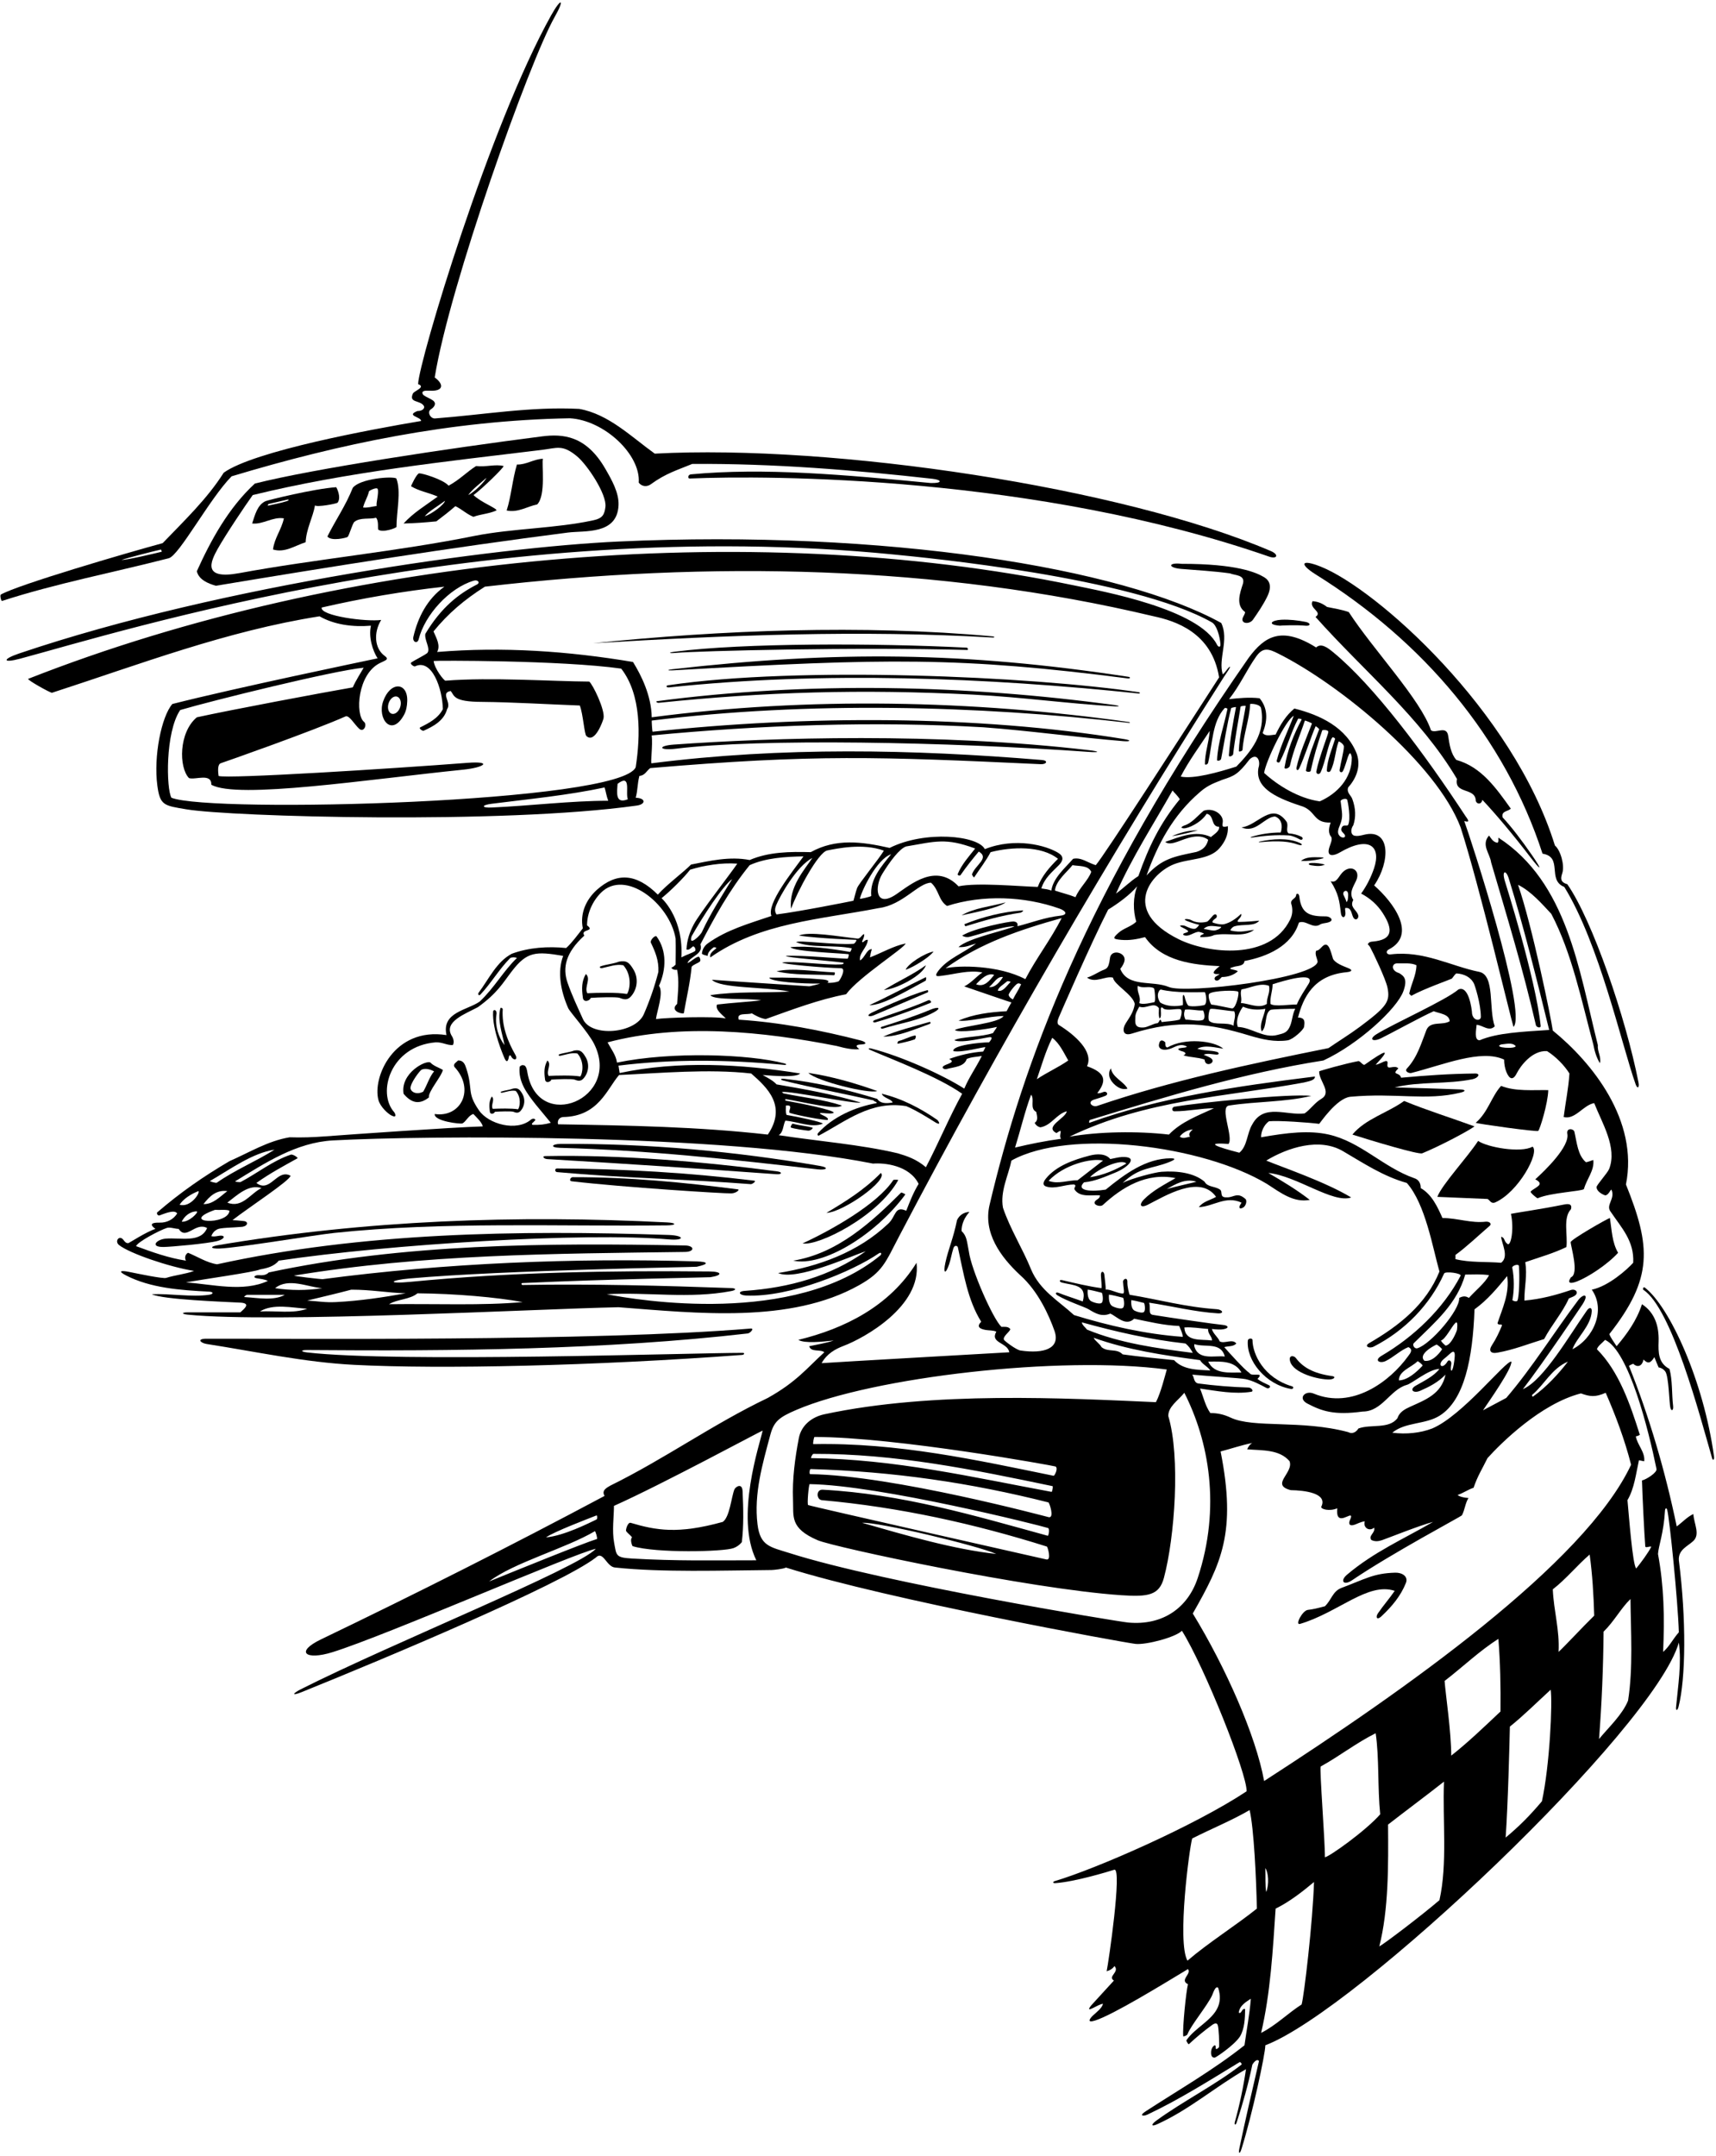 <?xml version="1.0" encoding="UTF-8"?>
<svg xmlns="http://www.w3.org/2000/svg" xmlns:xlink="http://www.w3.org/1999/xlink" width="457pt" height="574pt" viewBox="0 0 457 574" version="1.1">
<g id="surface1">
<path style=" stroke:none;fill-rule:nonzero;fill:rgb(0%,0%,0%);fill-opacity:1;" d="M 61.676 126.812 C 90.332 118.195 120.035 111.918 151.754 111.355 C 160.902 111.871 170.652 121.02 170.105 128.5 C 170.992 129.629 172.371 129.633 173.34 128.914 C 177.355 125.984 180.492 125.121 184.355 123.512 C 206.055 123.367 227.625 125.148 248.383 127.477 C 250.879 127.758 251.055 128.707 247.809 128.59 C 224.941 126.395 203.5 124.449 183.98 126.289 C 183.219 126.359 183.039 127.43 183.715 127.398 C 204.453 126.508 275.949 126.598 338.195 148.262 C 340.227 148.836 340.539 147.605 338.461 146.715 C 298.762 129.711 222.016 118.23 174.371 120.773 C 168.094 116.266 162.059 110.227 154.246 108.859 C 141.352 108.191 128.676 110.434 115.867 111.398 C 114.59 111.496 113.672 109.621 114.785 108.941 C 115.41 108.562 116.484 107.5 115.301 106.617 C 114.641 106.125 113.602 105.781 112.879 105.25 C 112.477 104.953 112.062 104.086 113.41 104.016 C 113.996 103.98 114.621 104.047 115.215 104.027 C 118.184 103.938 118.07 102.16 115.77 100.488 C 119.668 76.188 140.934 16.484 147.719 4.516 C 150.523 -0.438 149.426 -0.656 146.797 4.051 C 130.375 33.426 111.57 96.137 111.344 102.258 C 113.516 103.062 110.375 104.027 109.973 104.754 C 108.766 107.41 111.977 106.398 112.941 108.168 C 113.152 108.93 112.156 109.465 111.18 109.422 C 107.961 110.711 112.148 110.953 112.148 112.078 C 99.023 114.281 67.637 120.074 59.582 125.844 C 55.152 132.848 49.035 138.645 43.32 144.602 C 33.82 147.176 4.805 155.66 0.23 158.289 C -0.086 158.469 0.309 160.066 0.535 159.992 C 14.754 155.375 30.117 152.43 44.93 148.625 C 47.703 147.938 55.797 132.77 61.676 126.812 Z M 43.035 146.898 C 40.949 147.41 33.859 149.086 32.332 149.086 C 33.559 148.625 40.762 146.77 42.824 146.316 C 42.922 146.297 43.148 146.871 43.035 146.898 "/>
<path style=" stroke:none;fill-rule:nonzero;fill:rgb(0%,0%,0%);fill-opacity:1;" d="M 144.328 116.18 C 119.262 119.387 83.367 124.805 67.871 128.742 C 60.867 135.184 56.121 143.875 52.418 152.086 C 52.98 154.422 55.555 155.387 57.488 155.949 C 88.984 150.715 119.691 145.836 151.234 141.785 C 155.719 141.211 164.395 142.426 164.727 134.488 C 164.863 131.18 162.922 127.77 161.203 124.797 C 156.094 115.949 149.941 115.465 144.328 116.18 Z M 161.234 134.98 C 160.973 136.98 160.48 137.977 158.125 138.492 C 147.953 140.715 136.715 140.637 126.395 142.668 C 105.867 146.82 84.043 148.84 63.742 152.582 C 53.723 154.43 56.129 149.438 57.98 146.117 C 60.062 142.402 65.414 134.414 67.309 131.801 C 92.574 125.617 118.562 122.91 144.383 119.766 C 148.391 119.273 149.781 118.281 153.641 121.461 C 156.398 123.734 161.668 131.629 161.234 134.98 "/>
<path style=" stroke:none;fill-rule:nonzero;fill:rgb(0%,0%,0%);fill-opacity:1;" d="M 137.664 123.672 C 136.457 127.695 136.137 132.203 134.93 135.906 C 137.906 136.551 140.32 134.859 143.059 134.297 C 145.473 131.883 144.188 123.27 144.59 122.141 C 142.094 122.223 140.16 123.754 137.664 123.672 "/>
<path style=" stroke:none;fill-rule:nonzero;fill:rgb(0%,0%,0%);fill-opacity:1;" d="M 134.121 124.074 C 131.949 123.512 129.375 124.395 126.797 124.074 C 124.141 125.766 122.531 127.629 119.473 129.305 C 118.023 127.617 112.348 125.949 111.617 126.016 C 110.984 126.074 109.406 129.41 109.484 129.461 C 111.672 130.789 113.871 131.047 116.574 132.203 C 113.273 134.617 110.137 136.469 107.477 139.367 C 110.637 139.289 112.785 139.133 116.195 138.805 C 118.129 137.355 119.504 136.285 121.273 134.754 C 123.125 135.641 124.141 136.793 126.074 137.598 C 128.008 136.871 130.258 136.793 132.191 135.906 C 132.594 135.426 127.949 133.68 126.109 131.801 C 128.527 130.031 134.121 124.559 134.121 124.074 Z M 113.113 137.438 C 114.16 136.148 116.816 134.617 118.508 133.332 C 118.348 134.297 115.074 136.832 113.113 137.438 Z M 124.703 131.801 C 125.832 130.191 127.766 128.824 129.535 127.215 C 129.207 128.105 126.395 130.996 124.703 131.801 "/>
<path style=" stroke:none;fill-rule:nonzero;fill:rgb(0%,0%,0%);fill-opacity:1;" d="M 93.953 129.871 C 92.023 134.699 89.445 138.32 87.191 142.828 C 88.238 144.199 92.25 143.168 92.543 142.965 C 93 142.641 93.832 139.367 94.395 138.922 C 95.961 137.688 98.434 138.312 100.152 137.84 C 100.957 138.723 100.516 140.84 100.754 141.016 C 101.949 141.906 105.594 140.551 105.594 140.277 C 105.574 136.293 106.902 130.836 105.547 127.375 C 104.5 126.73 95.891 127.391 93.953 129.871 Z M 100.312 134.699 C 99.105 134.859 97.82 135.262 96.691 135.102 C 97.129 133.426 97.898 132.406 98.277 130.797 C 98.316 130.629 100.422 129.543 100.605 130.234 C 100.918 131.391 100.113 133.895 100.312 134.699 "/>
<path style=" stroke:none;fill-rule:nonzero;fill:rgb(0%,0%,0%);fill-opacity:1;" d="M 89.527 129.707 C 83.652 130.109 71.297 133.148 70.68 133.438 C 68.508 134.461 67.902 137.109 67.148 139.367 C 70.047 139.691 72.621 137.516 75.602 138 C 74.957 141.059 73.105 143.152 72.703 146.289 C 75.844 147.258 78.578 145.246 81.398 144.359 C 81.559 140.816 83.328 137.758 83.891 134.539 C 84.277 135.113 89.711 134.109 89.922 133.812 C 90.961 132.363 89.66 129.844 89.527 129.707 Z M 76.348 133.43 C 74.754 133.941 72.988 134.254 71.375 134.617 C 71.254 134.645 71.383 134.211 71.57 134.168 C 73.172 133.793 74.777 133.418 76.41 133.047 C 77.047 132.898 77.055 133.203 76.348 133.43 "/>
<path style=" stroke:none;fill-rule:nonzero;fill:rgb(0%,0%,0%);fill-opacity:1;" d="M 164.715 348.023 C 185.77 349.625 210.453 352.414 228.734 342.188 C 235.098 338.629 235.777 336.16 239.453 329.145 C 265.938 278.617 295.418 228.156 325.961 180.199 C 326.094 179.992 326.551 179.312 327.078 178.523 C 327.918 177.27 327.613 177.117 326.672 178.395 C 326.168 179.078 325.957 179.305 325.633 179.535 C 324.344 175.434 327.402 170.281 325.23 165.852 C 298.906 151.262 235.906 140.906 164.645 144.176 C 132.363 145.656 59.723 155.508 5.125 173.961 C 0.539 175.512 0.652 176.621 5.344 175.367 C 32.066 168.223 130.715 137.004 238.051 147.629 C 245.945 148.406 301.633 153.707 322.75 165.695 C 324.031 166.422 324.844 169.375 325.023 171.391 C 325.129 172.57 324.387 172.199 324.137 171.691 C 319.363 162.133 293.871 157.473 285.977 155.836 C 199.52 137.914 91.902 147.512 7.516 180.727 C 7.027 180.922 13.508 184.547 13.852 184.434 C 37.242 176.855 60.352 167.969 85.098 164.082 C 89.043 166.336 93.953 166.98 98.785 166.578 C 98.098 169.664 99.27 173.258 100.555 175.27 C 96.766 176.074 63.043 183.078 45.898 187.426 C 43 190.77 40.859 201.328 41.906 209.164 C 42.613 214.477 43.703 214.469 49.648 215.469 C 61.355 217.434 133.629 219.527 169.586 214.469 C 171.988 214.133 172.074 212.496 169.301 212.383 C 169.863 210.289 169.703 208.922 170.27 206.586 C 171.797 206.426 172.117 205.297 173.164 204.492 C 216.867 200.785 233.883 201.445 277.148 203.449 C 278.773 203.523 279.188 202.477 277.527 202.34 C 243.086 199.477 208.301 198.781 173.516 203.215 C 173.191 203.293 173.879 198.359 173.566 195.797 C 202.145 193.062 232.656 191.934 261.875 193.625 C 274.152 194.527 286.969 196.324 299.137 197.32 C 301.09 197.48 301.328 197.09 299.496 196.789 C 260.113 190.34 214.504 190.445 173.781 194.809 C 173.711 194.816 173.512 191.844 173.578 191.836 C 215.383 186.672 260.297 187.812 300.652 192.449 C 301.02 192.492 301.012 192.277 300.652 192.227 C 259.066 186.387 215.293 185.461 173.566 190.969 C 173.473 185.172 170.758 179.758 168.578 176.238 C 151.27 173.34 134.043 172.133 116.414 173.578 C 117.355 171.848 116.254 169.957 115.449 168.105 C 119.312 163.355 123.66 159.652 129.133 156.191 C 189.105 149.27 249.801 150.398 307.277 164.082 C 312.91 165.289 322.758 168.34 324.664 180.344 C 315.406 194.672 293.996 227.918 291.82 230.332 C 289.648 229.688 287.957 228.16 285.785 228.641 C 283.691 231.059 280.473 233.715 279.988 237.094 C 279.184 236.773 278.359 236.68 277.332 236.531 C 278.16 233.77 280.176 232.191 282 230.324 C 283.191 229.105 283.352 227.996 281.832 227.059 C 278.598 225.062 270.363 222.855 262.277 226.066 C 260.465 222.441 246.383 221.012 236.922 225.742 C 229.516 224.055 222.594 223.168 215.91 226.871 C 210.355 226.711 204.723 226.789 199.648 228.965 C 194.336 227.918 188.941 229.203 184.031 230.172 C 182.195 232.078 177.551 235.516 175.191 238.18 C 169.445 232.477 164.223 232.195 158.918 236.934 C 156.102 239.508 154.41 243.133 155.215 247.156 C 153.926 248.766 152.316 251.02 150.785 252.391 C 145.957 251.906 140.887 252.227 136.297 253.918 C 132.246 256.055 130.219 260.613 127.438 264.336 C 127.176 264.68 127.52 265.23 127.938 264.789 C 130.84 261.703 132.938 258.004 135.895 255.047 C 136.379 254.805 137.184 254.805 137.664 255.047 C 134.121 258.426 131.629 263.016 127.766 266.637 C 124.465 268.973 117.539 269.453 118.91 275.574 C 104.84 273.387 99.133 286.875 100.789 292.879 C 101.297 294.707 103.316 296.504 104.219 296.965 C 105.898 297.824 105.191 296.332 104.961 296.074 C 100.363 290.93 103.957 278.512 116.012 277.504 C 117.863 277.426 118.988 278.309 120.602 278.23 C 121.082 277.426 120.68 276.297 120.277 275.734 C 118.078 271.996 123.973 269.91 127.273 268.137 C 132.57 264.309 133.883 261.719 136.387 258.477 C 140.352 253.344 142.699 253.242 149.98 254.48 C 148.367 258.773 149.344 263.926 151.316 268.387 C 151.801 269.477 156.648 274.805 158.203 277.879 C 165.594 292.504 143.375 301.703 140.477 285.66 C 140.352 284.949 140.262 284.207 139.758 283.703 C 139.195 283.461 138.793 283.543 138.391 284.023 C 137.965 288.062 140.406 291.168 142.703 294.102 C 143.016 294.504 144.438 296.168 146.684 298.918 C 144.996 299.391 143.844 299.512 141.852 299.48 C 141.289 299.16 142.094 298.836 142.254 298.516 C 143.051 298.035 142.062 297.52 141.402 298.078 C 137.562 301.352 130.09 299.281 127.562 295.617 C 124.215 290.766 126.039 290.191 124.211 284.531 C 123.848 283.41 123.465 282.277 121.969 282.336 C 121.566 282.816 120.602 283.219 121.004 284.023 C 126.602 289.973 122.773 297.613 115.77 296.582 C 115.527 298.516 122.676 299.32 123.152 299.086 C 124.105 298.621 124.785 296.906 126.074 296.582 C 126.961 297.551 128.328 298.758 128.57 299.883 C 120.23 300.129 93.02 302.055 86.641 302.531 C 83.469 302.77 80.293 302.891 77.129 302.781 C 71.336 303.746 66.422 306.809 61.109 309.141 C 54.027 313.297 47.977 317.531 41.898 322.75 C 41.621 322.988 41.984 323.711 42.449 323.594 C 43.02 323.453 46.461 321.781 47.184 323.066 C 46.152 324.719 44.355 325.547 42.551 325.5 C 40.688 325.453 39.504 325.801 41.391 327.172 C 39.055 327.898 34.414 330.91 34.223 330.945 C 33.629 331.062 33.234 330.59 32.895 330.129 C 31.785 328.633 30.43 330.473 31.711 331.477 C 34.527 333.691 44.965 337.277 51.691 338.363 C 49.27 339.242 46.648 339.453 44.254 340.215 C 43.395 340.488 36.996 339.152 34.406 338.625 C 32.074 338.148 31.348 338.422 33.605 339.578 C 40.051 342.879 47.875 343.492 55.676 343.875 C 56.914 343.938 56.914 344.527 55.68 344.711 C 51.16 345.387 45.117 344.336 40.422 344.562 C 43.402 346.012 59.742 346.574 64.25 346.816 C 66.746 347.059 65.145 348.359 64.008 349.391 C 59.246 349.391 54.523 349.391 50.023 349.391 C 48.289 349.391 48.316 349.836 50.02 350.004 C 73.141 352.285 142.016 348.504 164.715 348.023 Z M 130.93 214.988 C 128.164 215.113 128.168 214.336 130.91 213.992 C 140.941 212.727 151.273 211.73 161.012 209.645 C 161.332 210.609 161.473 211.836 161.977 213.188 C 152.016 213.188 141.211 214.535 130.93 214.988 Z M 164.473 208.68 C 166.191 207.359 166.766 207.773 166.945 208.762 C 167.16 209.945 166.812 211.949 167.211 212.785 C 163.824 214.145 164.301 211.062 164.473 208.68 Z M 127.012 155.617 C 122.172 158.098 117.531 161.652 113.273 168.75 C 112.973 170.383 114.707 172.645 113.828 173.812 C 113.535 174.199 110.297 175.832 109.539 176.355 C 109.012 176.727 110.266 177.527 110.52 177.406 C 115.008 175.246 117.828 183.273 117.941 188.797 C 116.695 191.227 114.266 192.477 111.926 193.645 C 111.398 193.906 112.57 194.652 112.781 194.559 C 115.43 193.387 118.25 191.852 119.07 188.797 C 120.359 187.023 117.137 184.449 120.035 183.965 C 121.047 185.195 120.59 186.844 128.328 186.863 C 136.699 186.941 145.715 187.508 154.41 187.828 C 155.297 190.082 155.617 195.559 156.18 195.961 C 158.434 198.051 160.594 191.918 160.734 191.223 C 161.176 189 157.875 182.203 156.922 181.457 C 147.008 181.395 130.73 180.262 118.629 181.219 C 118.266 181.246 115.734 178.09 115.488 175.977 C 115.73 175.836 149.5 175.754 165.438 178.008 C 170.832 184.93 170.59 195.879 169.301 204.25 C 165.363 213.766 56.062 216.574 45.656 212.383 C 44.285 210.047 43.969 195.004 47.988 189.035 C 56.121 186.621 88.965 178.492 96.852 177.766 C 96.129 179.055 94.758 181.148 93.953 183 C 86.109 184.355 61.191 189.035 52.418 190.969 C 47.609 194.973 47.582 204.27 50.324 207.148 C 52.016 207.711 56.359 205.699 56.281 208.922 C 63.215 212.848 97.953 207.492 123.406 204.906 C 129.047 204.332 131.305 202.566 124.395 203.098 C 103.926 204.672 60.629 207.391 58.215 206.586 C 58.133 205.781 57.773 203.512 58.824 203.184 C 59.887 202.848 83.57 194.512 92.023 190.727 C 93.016 190.34 94.348 192.828 95.66 194.016 C 96.887 195.129 97.855 192.91 96.938 192.176 C 94.57 190.289 95.168 179.371 101.281 176.48 C 102.602 175.801 103.789 175.59 102.445 174.617 C 99.695 172.625 99.465 168.367 101.52 165.047 C 97.543 165.594 85.219 163.965 85.664 161.746 C 96.449 159.254 107.398 157.398 118.348 156.191 C 113.684 159.523 111.266 164.488 110.094 169.523 C 109.77 170.914 111.164 171.551 111.512 170.16 C 113.098 163.816 119.547 156.566 126.156 154.598 C 127.273 154.266 127.961 155.133 127.012 155.617 Z M 81.801 346.25 C 85.742 345.285 89.93 344.32 93.551 343.352 C 99.027 343.352 102.891 344.156 108.043 344.32 C 102.246 345.367 95.887 346.332 89.527 346.652 C 86.547 346.816 84.617 346.41 81.801 346.25 Z M 73.266 342.949 C 76.809 340.055 82.039 342.711 85.824 342.949 C 81.879 343.594 77.289 343.594 73.266 342.949 Z M 103.613 347.219 C 105.789 345.848 109.168 346.012 111.18 344.32 C 121.242 344.398 132.375 345.383 139.195 346.652 C 128.488 347.621 116.254 347.059 103.613 347.219 Z M 269.766 266.074 C 269.199 265.832 268.758 265.41 268.629 264.945 C 268.496 264.484 270.312 262.258 270.895 261.91 C 271.16 261.754 271.484 261.746 271.938 262.051 C 271.184 263.738 270.41 264.703 269.766 266.074 Z M 267.109 260.117 C 266.27 261.434 265.016 263.016 263.406 262.773 C 264.613 261.887 265.496 259.875 267.109 260.117 Z M 259.945 262.051 C 261.07 260.844 263.004 258.828 264.773 259.555 C 263.551 261.031 262.199 262.934 259.945 262.051 Z M 268.195 261.27 C 268.352 261.133 269.277 261.312 269.113 261.465 C 268.098 262.414 267.129 264.156 265.738 263.738 C 265.879 262.832 267.172 262.164 268.195 261.27 Z M 273.066 260.68 C 265.828 256.879 255.281 256.992 251.812 257.781 C 261.152 251.02 271.777 247.48 282.727 244.422 C 279.906 250.055 276.043 254.965 273.066 260.68 Z M 285.621 230.332 C 287.395 230.656 289.809 230.332 290.613 232.105 C 289.891 234.277 287.395 236.449 286.43 238.863 C 284.656 238.141 282.805 237.738 280.953 237.094 C 281.195 234.438 284.254 232.105 285.621 230.332 Z M 241.348 225.344 C 249.074 224.035 251.867 222.969 259.703 225.906 C 258.121 227.922 256.148 230.062 255.062 232.68 C 254.93 232.992 255.578 233.316 255.832 232.949 C 257.297 230.809 259.156 228.496 260.668 226.711 C 263.613 228.445 259.758 230.254 258.871 232.73 C 258.812 232.895 259.34 233.727 259.441 233.57 C 260.859 231.43 262.684 229.047 263.809 226.871 C 269.441 225.422 277.332 225.102 281.758 228.641 C 279.504 230.895 277.492 233.148 276.367 236.129 C 271.375 235.969 260.141 234.918 255.273 235.969 C 249.312 229.691 242.645 235.379 238.715 238.066 C 233 241.973 232.922 235.984 234.977 232.637 C 236.953 229.418 239.586 225.867 241.348 225.344 Z M 237.324 227.434 C 234.688 230.688 231.602 234.168 232.035 238.52 C 232.055 238.688 228.988 239.422 229.016 239.266 C 229.328 237.449 233.453 228.672 237.324 227.434 Z M 216.328 228.422 C 214.383 231.391 209.953 236.211 210.68 241.926 C 212.332 237.359 217.902 226.898 220.316 226.418 C 222.836 225.922 229.801 224.402 235.391 226.469 C 234.105 228.641 228.691 235.238 228.262 236.43 C 227.828 237.621 227.59 238.84 227.285 239.805 C 225.688 240.137 213.094 242.648 206.812 243.453 C 206.219 242.656 206.391 241.77 206.723 240.961 C 207.684 238.613 212.141 230.598 216.328 228.422 Z M 183.789 231.539 C 187.496 230.414 192.082 229.609 196.352 229.93 C 194.578 232.586 186.367 243.07 184.762 246.102 C 183.691 248.121 182.922 250.309 182.824 252.793 C 183.48 253.023 183.973 252.418 184.488 252.008 C 184.863 251.715 185.484 252.863 185.09 253.191 C 184.504 253.668 182.969 254.09 181.457 254.887 C 182.039 245.059 176.973 239.855 176.188 239.125 C 178.59 237.176 182.027 233.785 183.789 231.539 Z M 194.98 234.035 C 192.367 238.34 189.172 243.227 186.992 248.004 C 186.699 248.902 183.227 252.227 184.195 249.25 C 187.254 243.855 192.375 236.004 194.98 234.035 Z M 155.254 271.32 C 153.812 268.121 152.301 264.973 151.137 261.598 C 149.77 257.625 150.645 253.598 155.617 249.09 C 154.41 247.238 158.676 248.121 156.34 246.352 C 156.34 243.223 157.75 239.988 160.012 237.707 C 166.488 231.18 178.367 240.562 179.93 249.895 C 180 252.641 179.93 254.48 179.93 256.816 C 179.652 257.09 179.285 257.461 178.801 257.621 C 179.043 258.105 179.688 258.266 180.328 258.184 C 180.895 261.242 180.582 263.641 180.328 267.281 C 178.398 268.957 181.227 269.996 182.102 269.777 C 182.824 265.672 183.789 261.645 184.195 257.379 C 184.707 256.766 185.68 256.539 186.355 256.023 C 186.742 255.727 186.324 254.617 185.984 254.703 C 184.914 254.98 184.105 256.047 183.066 256.414 C 183.789 254.562 187.414 254.078 186.527 251.422 C 190.312 244.18 194.094 237.176 199.648 230.332 C 203.914 228.398 209.148 228.078 213.98 227.996 C 211.082 232.023 204.109 240.605 205.445 243.855 C 199.57 245.867 193.613 247.48 188.461 251.184 C 187.496 251.906 187.012 252.871 186.93 253.918 C 187.27 254.223 187.734 254.293 188.461 254.48 C 188.461 253.582 189.23 252.836 189.992 252.246 C 190.184 252.094 190.98 252.27 190.715 252.496 C 189.91 253.18 188.824 253.918 189.184 254.887 C 202.387 245.629 218.324 244.824 234.023 241.762 C 240.414 240.969 244.617 235.004 247.949 235.004 C 250.121 236.934 249.883 239.672 252.215 241.199 C 261.715 238.137 272.898 238.598 282.184 241.906 C 283.934 242.531 284.469 243.562 282.316 243.793 C 278.305 244.227 274.703 245.641 270.973 246.594 C 271.148 245.664 270.617 245.371 269.859 245.328 C 268.902 245.277 259.461 247.078 256.242 249.09 C 256.746 249.41 257.273 249.508 257.793 249.48 C 258.84 249.422 266.785 246.594 270.168 246.594 C 269.039 247.398 257.691 249.734 255.273 252.148 C 257.336 252.266 258.414 251.586 259.945 251.184 C 256.68 253.703 252.391 255.199 249.91 258.445 C 248.59 260.176 249.758 259.906 250.711 259.793 C 254.379 259.359 258.039 258.16 261.633 258.91 C 260.105 259.875 258.734 261.645 256.805 262.613 C 260.828 263.98 269.199 266.879 269.363 266.879 C 268.832 267.75 268.602 268.262 268.074 269.215 C 263.566 269.453 259.219 270.02 255.273 271.711 C 257.656 272.129 263.484 270.504 267.27 270.504 C 265.98 272.434 256.32 273.156 254.309 274.203 C 254.953 275.09 262.844 274.043 265.496 273.398 C 265.34 273.801 264.789 274.453 264.461 275.02 C 261.715 276.074 255.621 276.016 254.148 276.941 C 256.078 277.906 263.07 276.031 263.785 276.117 C 264.215 276.168 264.25 276.508 263.406 277.504 C 260.988 277.504 253.422 278.309 253.906 279.84 C 256.242 280.324 262.117 278.613 262.43 278.812 C 262.164 279.301 261.996 279.758 261.809 279.961 C 258.812 280.133 255.43 280.949 252.777 281.934 C 254.539 282.762 252.574 283.121 251.52 283.66 C 250.477 284.195 251.371 284.809 252.109 284.605 C 254.16 284.047 256.801 284.02 257.449 281.934 C 258.656 281.367 260.348 281.367 261.473 281.129 C 259.781 284.508 258.172 286.602 256.805 289.82 C 250.871 286.047 239.965 281.184 232.098 279.164 C 231.281 278.953 231.031 279.211 231.809 279.547 C 237.285 281.926 249.781 286.621 256.242 291.191 C 252.859 297.309 249.883 304.473 246.582 310.75 C 244.074 308.625 241.645 307.801 239.094 307.047 C 229.273 304.715 217.922 303.828 207.379 302.219 C 208.664 301.414 208.504 299.641 209.148 298.355 C 212.449 298.598 216.152 300.367 219.133 299.16 C 218.891 298.676 212.367 297.309 209.473 296.824 C 209.148 295.859 209.309 295.133 209.309 294.328 C 211.363 294.09 209.973 295.523 210.238 296.219 C 210.324 296.453 217.199 297.953 220.34 298.191 C 220.867 297.84 220 297.293 218.988 296.848 C 218.156 296.477 218.129 296.223 219.07 296.316 C 220.336 296.445 221.707 296.539 222.027 296.262 C 222.266 295.555 213.445 293.773 209.207 293.016 C 209.105 292.996 209.105 292.59 209.211 292.605 C 214.316 293.449 222.699 295.613 224.203 294.328 C 219.223 292.672 213.781 292.176 208.633 291.09 C 208.535 291.07 208.34 290.777 208.238 290.719 C 210.586 290.387 227.695 294 229.191 293.523 C 221.949 291.352 214.383 289.98 206.812 288.695 C 205.848 287.648 204.398 286.922 203.109 286.199 C 206.332 286.441 212.023 286.914 213.109 285.797 C 197.438 283.25 180.57 282.355 165.027 285.676 C 164.938 284.949 164.785 284.312 164.715 283.703 C 178.719 281.961 193.609 282.062 208.812 283.504 C 209.488 283.566 209.617 283.297 208.902 283.109 C 199.484 280.625 178.68 279.906 164.312 282.898 C 164.07 280.887 162.621 279.113 161.816 277.504 C 181.297 272.352 203.191 274.605 222.836 278.473 C 225.051 279.094 227.395 279.543 228.844 279.305 C 227.309 278.164 228.641 278.098 229.613 278.047 C 231.109 277.961 230.426 277.316 229.215 277.004 C 218.781 274.312 207.805 272.184 196.754 271.469 C 196.027 269.453 199.008 270.262 200.215 269.777 C 201.02 270.262 202.387 271.066 203.914 271.309 C 210.922 268.812 218.086 266.074 225.328 264.703 C 228.711 260.117 240.785 252.469 241.188 251.184 C 237.969 251.824 234.668 253.758 231.688 254.887 C 231.77 254.48 231.855 253.664 232.188 252.703 C 230.898 252.543 230.238 255.125 229.031 255.691 C 228.711 253.676 230.965 252.309 231.125 250.215 C 230.723 250.137 230.379 250.355 230.07 250.66 C 229.758 250.961 229.484 250.863 229.652 250.5 C 229.938 249.871 230.211 249.246 230.16 248.688 C 229.434 248.848 229.355 249.734 228.469 249.895 C 223.316 249.328 215.336 247.871 212.77 249.09 C 218.289 249.879 227.945 250.211 228.066 250.215 C 228.148 250.539 227.59 251.242 227.324 251.266 C 222.555 251.652 212.352 250.172 212.047 250.859 C 216.488 252.496 221.832 251.492 226.766 252.449 C 226.934 252.48 226.516 253.457 226.344 253.426 C 221.469 252.594 215.246 251.699 210.508 252.168 C 211.391 253.352 223.777 253.762 225.984 254.031 C 226.152 254.051 225.895 255.234 225.688 255.234 C 223.52 255.238 213.863 254.262 209.309 254.48 C 209.234 254.934 218.941 255.594 224.438 256.266 C 224.84 256.316 224.762 256.691 224.066 256.742 C 220.246 257.027 211.27 255.777 208.344 256.254 C 208.031 256.645 218.93 257.648 223.965 257.773 C 225.531 257.812 223.586 261.184 223.312 261.277 C 222.352 261.609 221.227 261.715 220.34 261.645 C 221.25 261.039 219.703 260.816 219.078 260.762 C 214.438 260.34 209.66 260.203 204.883 260.277 C 205.027 261.375 213.758 261.941 218.305 261.855 C 218.762 261.844 215.715 262.59 215.531 262.578 C 207.305 262.023 198.254 261.473 189.59 260.844 C 191.816 263.191 203.676 262.691 210.277 263.98 C 203.676 264.383 195.785 263.902 189.184 264.945 C 190.184 266.387 198.926 265.672 202.711 266.316 C 199.57 266.719 194.898 266.961 190.957 267.441 C 190.395 268.812 192.324 270.098 193.289 271.145 C 190.395 270.504 177.352 270.902 174.695 271.309 C 174.918 269.297 176.816 264.266 175.5 262.453 C 177.469 258.043 177.59 253.098 174.883 249.344 C 174.496 248.805 173.039 250.352 173.34 250.973 C 174.477 253.348 175.492 255.684 175.34 258.75 C 174.328 262.652 173.039 266.387 171.465 270.004 C 169.188 275.234 157.438 276.172 155.254 271.32 Z M 149.98 297.387 C 159.418 297.227 161.664 289.867 164.875 286.199 C 175.742 285.715 188.703 284.508 200.051 285.797 C 204.383 289.562 209.605 294.484 204.48 302.059 C 185.883 299.965 167.691 299.641 148.613 299.32 C 148.371 298.191 149.016 297.469 149.98 297.387 Z M 73.105 306.082 C 68.098 309.242 62.648 311.441 57.742 314.871 C 57.523 315.023 55.738 314.531 55.949 314.406 C 61.531 311.16 67.277 306.949 73.105 306.082 Z M 60.547 317.109 C 58.695 318.48 56.766 320.652 54.188 320.57 C 55.797 318.48 57.648 316.707 60.547 317.109 Z M 69.645 316.305 C 66.746 317.676 64.492 321.781 60.547 320.172 C 63.121 318.238 66.184 315.18 69.645 316.305 Z M 57.246 322.102 C 58.535 322.184 60.387 321.941 61.109 322.344 C 60.789 326.285 47.344 325.645 57.246 322.102 Z M 52.82 317.109 C 53.465 317.352 50.809 321.617 47.828 320.734 C 48.793 319.203 50.809 317.914 52.82 317.109 Z M 48.391 325.242 C 49.117 323.793 50.566 322.504 52.418 322.504 C 52.98 322.746 50.242 325.48 48.391 325.242 Z M 49.52 341.422 C 54.27 340.535 67.793 338.684 69.242 337.961 C 71.094 337.637 73.023 337.156 74.23 335.625 C 103.445 331.262 155.734 328.008 178.109 329.965 C 182.426 330.344 182.363 328.93 178.098 328.785 C 137.746 327.438 96.383 328.133 57.809 336.594 C 55.074 336.188 52.496 334.496 50.082 333.531 C 49.277 333.934 49.117 334.98 49.52 335.625 C 44.852 334.902 40.582 333.371 36.234 331.762 C 36.719 330.555 42.547 327.539 44.434 326.91 C 45.246 326.637 46.668 327.172 47.586 327.172 C 49.598 330.312 52.016 325.242 55.152 326.934 C 53.465 331 48.039 329.434 44.121 329.766 C 41.637 329.98 39.84 332.027 43.559 331.984 C 45.469 331.961 55.223 331.102 57.957 330.379 C 59.98 329.84 60.215 328.648 58.055 329.051 C 57.457 329.16 56.844 329.254 56.281 329.105 C 56.602 328.199 57.172 327.645 57.871 327.285 C 58.777 326.82 61.848 326.863 64.379 326.625 C 66.023 326.469 66.246 325.23 64.957 325.086 C 63.668 324.941 62.359 324.84 61.914 324.84 C 66.02 321.617 77.371 314.215 77.371 313.004 C 74.656 311.555 72.98 314.953 70.75 315.551 C 70.008 315.754 69.203 315.641 68.277 314.938 C 71.934 312.344 75.453 310.473 79.234 308.367 C 79.445 308.25 78.035 307.207 77.418 307.414 C 72.629 309.012 68.539 312.344 64.066 314.699 C 63.914 314.781 62.414 314.633 62.664 314.48 C 70.613 309.625 78.883 304.145 88.68 303.613 C 113.312 302.277 192.086 301.746 232.492 309.785 C 235.473 309.543 242.148 310.188 244.648 315.18 C 243.281 317.434 242.367 319.723 241.348 322.344 C 238.211 320.895 238.656 323.879 236.52 325.805 C 228.551 333.371 218.086 337.156 207.219 338.926 C 212.129 341.098 226.691 334.355 230.562 333.129 C 221.277 339.703 210.289 342.859 198.371 343.668 C 196.285 343.809 196.879 344.828 198.656 344.91 C 210.359 345.477 227.191 338.402 233.961 333.738 C 234.781 333.172 234.832 333.91 234.469 334.211 C 211.449 353.117 169.887 346.184 161.574 344.562 C 172.32 343.93 183.613 345.855 194.762 343.719 C 196.094 343.465 196.129 342.977 194.777 342.93 C 176.531 342.281 157.695 341.773 139.148 342.102 C 138.906 342.105 138.672 341.609 139.152 341.59 C 161.875 340.535 188.734 340.094 189.188 340.027 C 192.617 339.508 192.219 338.535 189.031 338.504 C 162.559 338.242 135.824 338.684 109.395 341.254 C 102.789 341.895 103.992 340.809 109.117 340.359 C 134.977 338.102 185.051 337.355 185.555 337.246 C 188.926 336.516 188.668 335.914 185.438 335.82 C 152.992 334.871 118.688 336.227 85.949 340.551 C 85.586 340.602 77.758 339.691 78.355 339.594 C 112.93 333.902 147.145 333.77 182.418 333.305 C 185.047 333.27 185.039 331.633 182.414 331.582 C 145.293 330.879 107.406 331.105 71.574 338.766 C 70.918 339.461 69.98 339.574 68.984 339.496 C 67.785 339.406 67.27 340.113 68.316 340.297 C 69.363 340.477 70.449 340.574 71.336 341.02 C 64.734 344.078 56.602 341.902 49.52 341.422 Z M 65.168 345.32 C 64.77 345.301 65.551 344.723 65.836 344.723 C 69.172 344.723 72.508 344.723 75.844 344.723 C 72.883 346.383 68.629 345.52 65.168 345.32 Z M 69.242 349.148 C 72.703 346.977 77.855 348.184 81.801 348.426 C 78.098 349.793 73.426 348.906 69.242 349.148 "/>
<path style=" stroke:none;fill-rule:nonzero;fill:rgb(0%,0%,0%);fill-opacity:1;" d="M 333.688 164.98 C 335.027 163.07 336.43 161 337.484 158.836 C 338.863 156.012 338.039 154.496 336.66 153.668 C 334.562 152.406 329.336 150.094 314.676 150.109 C 311.078 149.688 310.898 151.148 314.59 151.461 C 318.742 151.809 323.355 152.059 327.562 152.652 C 328.852 153.215 331.668 152.973 331.023 155.387 C 330.219 157.883 329.012 161.102 331.59 162.953 C 331.59 163.398 331.227 163.879 331.023 164.344 C 330.254 166.117 332.762 166.305 333.688 164.98 "/>
<path style=" stroke:none;fill-rule:nonzero;fill:rgb(0%,0%,0%);fill-opacity:1;" d="M 350.438 152.961 C 378.934 170.738 400.715 196.219 410.801 227.273 C 416.355 228.16 411.926 234.277 416.594 236.129 C 425.922 251.195 431.91 278.309 435.594 288.664 C 436.066 289.992 436.645 289.621 436.359 288.18 C 432.969 270.898 424.055 244.93 417.398 235.402 C 415.387 234.828 415.656 233.711 416.07 232.438 C 416.727 230.422 415.637 226.395 414.102 225.102 C 402.957 189.129 366.566 156.797 351.77 150.871 C 346.508 148.762 345.879 150.113 350.438 152.961 "/>
<path style=" stroke:none;fill-rule:nonzero;fill:rgb(0%,0%,0%);fill-opacity:1;" d="M 393.008 212.945 C 392.996 214.004 394.457 214.469 394.781 212.945 C 398.273 216.629 403.09 222.359 407.445 228.059 C 410.52 232.078 410.863 231.824 407.965 227.629 C 405.312 223.801 402.516 220.109 400.172 217.613 C 399.77 215.844 401.621 216.086 402.348 215.277 C 398.484 209.887 394.539 204.172 387.855 202.32 C 386.406 200.711 386.008 198.215 385.684 195.961 C 385.281 192.98 382.383 195.395 381.094 194.43 C 378.367 186.246 365.664 172.922 359.199 162.953 C 357.43 162.312 355.336 161.988 353.402 161.586 C 352.277 160.699 350.988 160.137 349.539 160.059 C 348.574 162.07 352.355 162.875 350.344 164.242 C 363.305 178.812 378.195 190.809 388.02 207.391 C 387.215 211.414 392.688 209.645 393.008 212.945 "/>
<path style=" stroke:none;fill-rule:nonzero;fill:rgb(0%,0%,0%);fill-opacity:1;" d="M 340.844 166.578 C 340.992 166.523 345.461 166.344 347.715 166.586 C 349.062 166.73 349.125 165.852 347.758 165.578 C 345.602 165.148 343.367 164.898 341.266 164.996 C 338.574 165.125 337.359 166.309 340.844 166.578 "/>
<path style=" stroke:none;fill-rule:nonzero;fill:rgb(0%,0%,0%);fill-opacity:1;" d="M 264.344 169.422 C 229.605 166.242 192.227 167.742 157.949 171.246 C 193.918 169.082 229.195 167.68 264.355 169.73 C 264.953 169.766 264.973 169.48 264.344 169.422 "/>
<path style=" stroke:none;fill-rule:nonzero;fill:rgb(0%,0%,0%);fill-opacity:1;" d="M 446.539 406.383 C 443.48 391.652 439.215 377.082 433.82 363.641 C 434.145 363.398 434.465 363.273 434.949 363.074 C 435.859 363.988 437.273 364.008 437.688 361.949 C 438.805 363.066 439.527 363.066 440.586 361.305 C 440.988 362.27 441.309 363.156 441.711 364.039 C 442.566 364.203 443.125 364.605 443.504 365.145 C 444.438 366.488 444.535 373.496 444.84 374.73 C 445.125 375.883 445.715 375.477 445.574 374.305 C 445.199 371.18 445.438 367.484 444.609 364.445 C 441.605 362.891 441.621 360.031 441.715 357.121 C 441.852 352.871 440.59 349.371 437.285 347.219 C 435.914 351.484 433.34 355.105 430.523 358.406 C 429.879 357.359 429.031 356.312 428.59 355.188 C 440.285 340.32 439.684 331.898 433.016 315.34 C 436.426 298.297 424.051 282.926 413.535 274.367 C 413.055 270.902 408.035 246.41 404.277 235.566 C 407.738 237.254 410.719 240.719 413.133 243.293 C 418.609 253.676 421.184 266.395 424.324 278.066 C 424.645 279.84 425.211 281.691 426.094 283.059 C 426.496 281.289 425.371 280 425.531 278.23 C 420.461 258.105 417.398 234.922 399.047 223.008 C 398.965 223.41 399.207 224.055 398.805 224.375 C 397.68 224.215 397.195 223.328 396.551 222.445 C 394.379 224.938 396.793 227.191 397.113 229.609 C 401.355 244.086 405.594 257.93 409.043 272.953 C 409.168 273.492 410.383 273.859 410.305 273.094 C 408.941 260.285 400.938 235.16 400.719 234.387 C 399.961 231.734 401.082 231.535 401.801 233.852 C 405.879 246.969 409.223 260.66 412.57 274.203 C 405.484 274.676 398.762 274.953 394.09 276.938 C 392.473 277.059 393.184 273.93 393.25 272.836 C 394.859 272.914 396.551 274.77 398.078 273.238 C 396.391 268.57 398.191 259.633 393.977 258.75 C 386.406 257.219 379.164 253.031 370.469 254.078 C 369.258 254.285 368.91 253.273 369.824 252.793 C 377.477 248.871 371.086 240.211 365.961 235.727 C 370.332 229.336 370.344 220.504 363.328 222.223 C 362.414 222.445 361.465 222.703 360.566 222.445 C 359.59 221.996 359.762 220.594 360.406 219.707 C 361.133 217.531 361.051 215.199 360.164 212.785 C 359.844 211.738 358.555 211.094 359.039 209.645 C 361.051 207.391 362.5 204.25 361.371 200.789 C 358.637 193.625 351.473 190.324 344.711 188.633 C 342.453 190.484 341.008 192.898 339.719 195.559 C 338.137 195.754 336.98 196.039 336.258 195.152 C 337.781 191.395 337.484 188.344 335.453 185.898 C 332.637 185.574 329.84 185.867 327.32 186.137 C 330.238 182.453 331.984 178.406 334.512 174.828 C 336.367 172.199 337.902 172.742 340.441 174.016 C 356.809 182.227 382.566 203.328 388.984 220.27 C 393.977 235.727 402.348 271.227 403.07 273.398 C 406.801 269.672 391.602 223.008 389.949 218.578 C 391.238 218.98 391.309 218.645 390.352 217.371 C 379.281 200.48 365.867 182.551 355.117 173.699 C 353.496 172.363 351.844 171.145 350.504 172.371 C 341.312 166.625 336.816 169.367 332.555 175.109 C 288.789 237.855 272.391 283.348 263.543 320.754 C 261.777 328.219 266.469 334.629 271.695 339.488 C 276.516 343.77 279.406 350.285 280.82 354.293 C 282.477 358.988 278.082 360.48 271.766 359.547 C 270.605 359.371 267.496 356.992 267.363 356.684 C 266.973 355.75 269.16 354.422 269.039 353.816 C 268.477 353.094 267.512 353.254 266.707 353.254 C 264.453 351.16 258.656 338.039 258.012 333.129 C 257.488 330.547 257.527 329.105 256.078 327.734 C 256.078 325.805 256.887 324.113 258.172 322.664 C 256.758 322.668 255.438 323.551 254.871 324.84 C 253.852 329.836 252.566 332.48 251.766 336.184 C 251.145 339.043 251.805 339.426 252.777 336.566 C 253.23 335.238 253.426 333.816 253.906 332.324 C 254.195 331.395 255.035 331.602 255.113 332.164 C 256.645 339.086 257.691 346.09 261.312 351.887 C 260.109 353.09 260.672 353.746 262.473 354.07 C 263.414 354.238 264.559 354.129 265.34 354.543 C 263.566 357.602 268.316 357.359 268.801 360.016 C 263.164 360.34 223.23 362.598 218.809 362.914 C 220.238 360.387 222.383 359.18 224.727 358.289 C 230.078 356.262 245.504 347.781 244.086 336.188 C 236.922 347.781 224.848 353.738 212.609 356.715 C 214.336 357.738 219.051 357.199 222.027 356.879 C 219.938 357.602 217.684 357.926 215.508 358.406 C 215.992 360.098 218.488 359.133 219.531 360.016 C 214.785 364.363 212.074 367.926 204.48 372.172 C 189.828 379.176 177.109 388.352 162.539 395.516 C 161.574 396.078 160.125 396.805 161.012 398.254 C 136.07 411.551 110.902 424.23 85.504 436.445 C 78.496 439.812 81.359 442.102 88.551 439.859 C 103.035 435.344 153.113 413.438 158.676 412.34 C 153.879 417.559 104.426 437.453 80.156 449.711 C 77.84 450.879 77.562 451.617 80.363 450.484 C 102.52 441.547 149.312 421.895 158.676 414.676 C 160.688 412.664 161.492 417.254 163.906 417.332 C 176.391 418.648 192.23 418.102 205.465 417.988 C 205.973 417.984 208.617 417.715 209.309 417.332 C 236.598 425.945 299.57 437.355 302.406 437.656 C 305.246 437.961 313.137 435.875 314.766 434.156 C 320.801 443.816 332.152 472.312 331.992 476.902 C 318.102 486.094 291.918 497.527 280.941 500.797 C 280.301 500.988 280.316 501.406 281.078 501.352 C 286.391 500.957 294.895 498.359 296.781 497.773 C 298.883 497.375 295.203 522.625 294.719 524.797 C 295.688 524.559 296.328 524.074 296.812 523.43 C 298.262 525.039 294.879 526.168 296.652 527.293 C 294.477 529.629 292.629 531.723 290.613 533.895 C 289.535 535.25 290.164 535.043 291.152 534.559 C 292.066 534.105 293.289 533.414 293.754 533.492 C 293.371 534.75 292.102 535.621 291.078 536.582 C 290.285 537.324 289.277 538.691 291.66 537.922 C 296.449 536.383 309.332 528.484 316.375 524.234 C 317.422 525.523 314.039 527.133 316.375 528.262 C 315.891 530.109 314.902 539.707 315.109 542.102 C 315.121 542.266 316.129 541.906 316.246 541.578 C 317.082 539.301 321.586 533.902 322.82 531.191 C 323.023 530.746 323.699 528.5 324.426 529.227 C 325.086 531.301 324.949 532.953 324.34 534.359 C 322.789 537.941 318.172 539.91 315.961 543.191 C 315.883 543.309 316.461 544.371 316.629 544.215 C 318.535 542.426 320.746 540.602 322.895 539.047 C 323.738 538.504 324.133 538.66 324.305 539.137 C 324.594 539.926 324.762 544.23 324.648 544.973 C 324.617 545.156 323.98 545.602 323.887 545.527 C 323.609 545.305 323.941 544.461 323.457 544.52 C 322.867 544.887 322.609 545.48 322.555 546.117 C 322.453 547.34 322.789 547.859 323.535 547.797 C 323.773 547.777 328.609 544.602 330.219 542.188 C 331.426 540.172 331.59 537.438 331.59 534.859 C 330.621 534.621 330.703 536.309 329.898 535.828 C 330.141 533.895 331.91 532.93 333.117 532.125 C 332.797 536.309 331.992 540.414 331.426 544.52 C 323.137 551.109 313.785 556.453 305.129 562.086 C 303.152 563.375 304.57 563.453 305.598 562.965 C 314.328 558.828 322.004 553.926 330.219 548.949 C 330.461 549.191 330.781 549.352 330.621 549.672 C 323.508 555.18 315.086 559.379 307.98 564.551 C 306.504 565.625 306.52 566.281 308.211 565.52 C 316.641 561.73 323.797 555.469 331.828 550.879 C 331.16 555.48 330.152 560.352 328.863 564.93 C 328.641 565.73 329.078 565.895 329.348 565.062 C 330.953 560.09 332.406 555.086 333.52 549.672 C 333.844 549.109 334.727 547.98 335.289 548.707 C 333.523 556.383 331.586 564.633 330.059 572.004 C 329.773 573.367 330.148 573.656 330.645 572.074 C 333.438 563.168 336.98 546.844 336.98 544.52 C 361.371 535.246 440.496 460.285 447.105 437.297 C 447.867 442.852 446.895 448.766 446.355 454.57 C 446.27 455.496 446.754 455.477 447.031 454.379 C 448.949 446.809 449.117 431.141 447.105 415.398 C 446.922 412.555 449.438 411.695 450.969 410.246 C 452.832 408.48 451.129 405.66 450.969 403.086 C 449.359 403.809 448.07 405.258 446.539 406.383 Z M 158.965 409.734 C 155.414 410.812 137.883 417.941 130.258 421.035 C 136.754 416.031 150.797 412.191 158.414 407.656 C 158.586 407.555 159.199 409.664 158.965 409.734 Z M 158.863 404.531 C 156.906 405.461 150.211 408.871 145.41 409.301 C 147.488 407.793 156.777 404.277 158.836 403.461 C 159.098 403.355 159.125 404.406 158.863 404.531 Z M 399.77 278.066 C 400.98 277.988 402.668 277.426 403.637 278.473 C 403.797 279.355 397.438 278.953 399.77 278.066 Z M 373.738 263.898 C 374.93 260.617 373.867 259.848 372.617 259.074 C 370.285 258.391 370.645 256.371 372.188 256.484 C 373.777 256.539 375.781 256.254 377.23 256.977 C 377.152 259.715 375.863 261.809 375.301 264.547 C 375.461 264.703 375.621 264.945 375.863 265.109 C 379.164 263.258 386.52 260.668 386.637 260.547 C 387.051 260.117 387.355 259.465 387.855 259.152 C 389.965 259.277 391.719 260.168 392.555 261.898 C 392.77 262.348 394.355 267.121 394.379 270.742 C 394.348 271.82 392.453 271.91 392.043 269.938 C 391.965 268.328 391.078 262.289 388.422 263.418 C 385.02 266.305 371.281 272.449 366.641 275.301 C 364.426 276.664 365.566 277.48 367.758 276.434 C 370.055 275.34 378.152 270.867 381.82 269.215 C 383.348 269.855 385.926 269.938 386.086 271.871 C 384.234 273.078 380.934 271.711 379.887 274.203 C 378.496 277.762 377.477 281.469 374.688 284.465 C 373.934 285.273 375.332 285.793 375.828 285.668 C 384.426 283.488 394.398 279.227 400.574 282.094 C 400.574 283.223 400.77 284.383 401.172 285.375 C 401.93 287.25 402.906 287.785 403.918 285.777 C 404.906 283.82 408.02 279.582 412.008 279.84 C 414.34 281.289 416.676 283.703 417.965 285.797 C 417.723 289.742 416.918 293.523 416.434 297.387 C 419.492 298.191 421.668 294.168 424.566 293.684 C 426.59 298.887 430.77 305.504 428.547 311.203 C 428.117 312.301 425.164 315.504 425.184 316.062 C 425.211 316.992 426.305 317.836 427.465 318.238 C 428.348 318.238 428.832 316.789 429.152 316.707 C 430.281 319.203 427.465 320.812 428.992 322.664 C 431.809 326.852 435.27 330.395 434.949 336.188 C 433.344 337.965 428.426 342.406 423.922 343.352 C 427.711 348.742 424.438 356.305 418.77 359.211 C 419.938 356.02 423.668 353.051 423.906 349.145 C 423.977 348.016 423.266 347.98 422.648 348.855 C 417.98 355.48 411.129 367.449 405.566 369.84 C 411.18 362.59 421.438 347.27 421.48 347.207 C 423.332 344.277 421.57 344.465 420.32 346.121 C 413.934 354.59 408.121 364.039 401.141 372.172 C 399.047 373.301 397.035 374.344 394.941 375.473 C 396.551 373.059 402.668 364.445 402.508 362.512 C 401.141 362.027 389.512 376.91 381.418 380.305 C 378.277 381.512 374.492 381.91 370.789 381.43 C 374.312 378.539 379.621 379.289 383.43 376.879 C 389.984 372.73 392.211 361.75 392.688 348.586 C 396.23 346.012 398.727 342.949 401.383 339.73 C 402.105 344.32 400.012 348.586 398.805 352.289 C 399.047 352.934 399.934 352.367 400.012 352.852 C 399.297 354.609 398.422 356.473 397.348 358.098 C 396.371 359.578 396.949 360.449 398.746 360.129 C 403.234 359.328 406.887 357.82 411.238 356.492 C 413.172 352.789 416.191 349.391 417.805 345.688 C 418.203 345.488 418.762 345.328 419.223 345.059 C 420.66 344.223 419.66 343.004 418.352 343.445 C 414.402 344.781 410.363 345.871 405.969 346.25 C 405.969 342.387 406.773 339.73 406.211 336.027 C 409.914 334.738 413.695 333.691 417.16 332.004 C 417.562 328.863 416.191 324.195 418.367 321.941 C 418.859 320.211 417.234 320.527 416.152 320.754 C 411.238 321.781 402.461 323.082 402.387 323.16 C 403.27 327.195 402.383 331.812 401.496 331.195 C 400.41 330.445 400.871 329.512 399.77 329.266 C 399.934 331.117 401.945 334.578 399.77 336.188 C 395.988 335.867 391.48 336.188 387.617 335.223 C 387.617 334.902 387.617 334.496 387.617 334.098 C 390.516 332.004 393.812 328.863 396.711 326.367 C 397.312 325.895 396.84 325.207 395.746 325.242 C 391.801 325.723 388.098 324.273 384.152 324.273 C 382.867 321.379 381.336 317.996 378.359 316.305 C 378.387 315.051 377.84 314.016 376.586 313.648 C 368.387 310.77 362.355 303.953 353.828 302.043 C 348.621 300.879 342.797 301.551 335.855 302.781 C 335.773 301.332 336.66 299.402 337.949 298.516 C 340.605 298.273 348.605 298.848 351.312 299.203 C 351.504 299.109 355.895 292.426 359.586 291.996 C 371.828 290.875 379.715 293.133 388.926 290.898 C 390.523 290.512 390.316 290.098 388.84 290.039 C 382.988 289.812 377.215 289.656 371.434 289.5 C 377.973 287.863 385.484 288.715 392.16 287.316 C 393.727 286.988 394.363 285.781 392.867 285.801 C 385.727 285.891 380.086 286.289 373.125 286.922 C 372.723 285.312 370.469 286.359 372.402 284.43 C 371.273 283.301 369.262 285.234 369.504 283.301 C 369.832 281.418 367.688 283.355 366.363 283.461 C 370.543 278.984 369.18 279.402 363.445 283.445 C 363.02 283.742 362.258 282.457 361.773 282.496 C 358.312 283.141 351.473 285.07 351.312 285.234 C 351.23 287.809 354.852 290.785 351.875 292.559 C 350.102 293.605 348.977 295.375 347.445 296.422 C 342.695 297.066 336.578 293.684 333.52 299.32 C 332.07 301.656 332.23 305.117 330.059 306.887 C 328.527 306.484 318.305 303.91 327.16 304.555 C 328.609 302.863 324.664 294.652 327.32 294.328 C 334.484 293.203 342.297 293.445 349.219 291.754 C 343.262 291.109 318.949 293.605 312.672 294.652 C 311.945 294.973 312.105 295.938 312.832 295.859 C 316.453 295.859 319.754 295.055 323.297 295.055 C 319.109 296.984 314.523 298.676 311.301 302.059 C 302.93 301.09 292.629 301.254 284.816 302.621 C 305.508 292.664 326.316 292.07 347.215 288.203 C 348.422 287.891 350.266 287.648 350.184 286.602 C 329.66 289.148 309.055 292.086 290.16 298.914 C 289.938 298.996 290.078 298.223 290.293 298.156 C 310.84 291.863 331.164 285.68 352.438 282.336 C 361.785 278.012 372.055 268.535 373.738 263.898 Z M 417.562 362.512 C 415.031 365.809 411.77 369.328 408.266 371.809 C 408.09 371.934 407.941 371.445 408.039 371.363 C 411.246 368.68 413.266 364.309 417.562 362.512 Z M 377.477 358.945 C 376.664 359.191 376.035 358.004 376.555 357.559 C 382.352 351.84 387.977 347.148 390.219 339.328 C 392.473 339.328 394.379 339.168 396.551 339.488 C 395.586 341.504 392.879 343.625 391.188 345.555 C 390.227 344.891 389.336 345.152 388.609 345.555 C 388.809 348.824 381.012 357.871 377.477 358.945 Z M 378.848 363.594 C 377.23 365.309 374.898 367.43 372.562 367.504 C 372.484 364.992 375.859 364.062 377.523 362.406 C 377.621 362.309 379.016 363.414 378.848 363.594 Z M 388.02 354.035 C 387.977 354.371 386.488 358.164 384.961 358.246 C 384.559 357.844 383.992 357.441 383.754 356.879 C 384.91 356.625 386.695 353.008 387.578 352.219 C 388.027 351.816 388.242 352.148 388.02 354.035 Z M 382.551 357.977 C 382.742 357.891 384.133 359.105 384.031 359.258 C 382.988 360.805 381.156 362.637 379.324 362.27 C 377.707 360.656 381.242 358.578 382.551 357.977 Z M 384.457 361.859 C 385.016 361.383 385.609 360.922 386.074 360.465 C 387.316 359.254 387.496 360.102 387.41 361.23 C 387.371 361.742 387.297 362.488 387.16 363.238 C 386.715 365.766 386.086 365.168 386.492 363.223 C 386.668 362.391 385.887 361.789 385.48 362.48 C 384.152 364.746 382.629 363.414 384.457 361.859 Z M 402.742 337.508 C 402.633 336.945 404.453 336.367 404.512 337.055 C 404.738 339.652 404.594 345.551 404.078 346.316 C 403.852 346.652 402.746 346.285 402.781 346.098 C 403.289 343.414 403.273 340.164 402.742 337.508 Z M 316.938 302.621 C 315.973 302.781 315.086 303.266 314.199 302.621 C 314.766 301.734 316.051 300.852 317.66 300.688 C 317.18 301.172 316.293 301.816 316.938 302.621 Z M 358.98 219.707 C 358.496 219.949 357.855 219.547 357.453 220.109 C 356.938 220.914 357.34 221.402 357.758 221.797 C 358.93 222.895 357.594 223.43 356.742 222.516 C 355.992 221.711 356.438 220.66 356.879 219.566 C 357.777 217.332 357.375 216.406 357.031 213.301 C 357.008 212.859 358.574 212.312 358.809 213 C 358.922 213.336 359.867 218.098 358.98 219.707 Z M 344.547 190.566 C 343.07 194.48 341.117 198.262 340 202.527 C 339.898 202.91 340.609 203.242 340.832 202.809 C 342.766 199.078 343.812 194.973 345.699 191.375 C 345.77 191.238 346.73 191.414 346.652 191.555 C 344.523 195.559 342.859 199.738 342.098 204.289 C 341.98 204.992 343.391 204.504 343.527 203.867 C 344.453 199.621 346.305 195.566 347.504 191.855 C 347.539 191.75 349.445 192.508 349.395 192.633 C 347.867 196.613 346.191 200.32 345.277 204.355 C 345.156 204.902 345.582 205.445 346.02 204.535 C 347.355 201.742 349.285 195.785 350.371 193.359 C 350.414 193.262 351.41 194.066 351.312 194.188 C 349.949 197.77 348.395 201.48 347.785 205.094 C 347.715 205.539 348.98 205.621 349.062 205.227 C 349.879 201.449 350.883 198.09 352.129 194.453 C 352.18 194.312 353.625 194.23 353.754 194.793 C 353.867 195.273 351.34 201.355 350.562 205.359 C 350.438 206.023 351.309 206.453 351.715 205.586 C 352.969 202.91 353.812 197.648 354.824 196.344 C 354.977 196.145 355.617 196.535 355.551 196.746 C 354.715 199.461 353.477 202.312 353.355 205.102 C 353.332 205.598 354.105 205.691 354.359 205.191 C 355.57 202.863 355.57 199.895 356.496 197.434 C 356.559 197.262 357.906 198.086 357.902 198.781 C 357.895 199.941 357.043 203.16 356.754 204.973 C 356.656 205.574 357.352 205.836 357.625 205.312 C 358.719 203.25 359.363 198.445 360.004 201.594 C 360.086 207.23 356.059 211.336 351.473 213.348 C 345.836 212.543 340.363 209.16 336.66 205.781 C 337.062 202.723 342.375 191.691 344.547 190.566 Z M 322.172 194.59 C 321.957 197.578 320.863 200.562 320.891 203.383 C 320.891 203.754 321.633 203.551 321.746 203.07 C 322.93 198.02 322.777 192.195 326.137 188.535 C 326.281 188.379 326.93 188.578 326.895 188.754 C 325.957 193.309 324.348 197.555 324.125 202.367 C 324.113 202.617 325.09 202.605 325.215 201.98 C 326.098 197.508 326.73 192.906 327.883 188.535 C 327.91 188.434 329.195 188.133 329.164 188.285 C 328.359 192.465 327.57 196.805 327.27 201.066 C 327.219 201.754 328.363 201.176 328.406 200.805 C 328.898 196.523 329.73 192.355 330.391 188.133 C 330.414 187.977 331.777 187.793 331.746 187.977 C 331.133 191.961 330.074 195.828 329.918 199.926 C 329.906 200.266 330.883 199.961 330.906 199.633 C 331.188 195.406 332.727 191.637 332.941 187.426 C 332.949 187.32 335.695 187.348 335.855 188.633 C 337.145 195.234 333.117 200.145 329.254 204.09 C 324.367 205.637 317.824 207.473 314.441 206.746 C 316.695 202.398 319.434 198.777 322.172 194.59 Z M 312.27 210.449 C 312.672 211.012 313.613 211.801 314.199 212.785 C 308.887 219.223 305.91 225.504 303.172 233.23 C 300.918 234.68 299.227 236.449 297.215 237.898 C 301.562 228.078 307.195 219.465 312.27 210.449 Z M 281.977 270.848 C 282.215 270.27 290.613 250.941 295.121 242.164 C 297.859 240.477 300.84 238.301 302.852 235.969 C 301.723 238.785 301.723 242.488 302.609 245.387 C 301.227 246.711 299.211 247.133 297.879 248.34 C 296.199 249.859 296.379 250.008 298.633 250.223 C 300.711 250.418 302.828 250.051 304.941 249.492 C 309.449 255.93 317.75 256.887 324.824 257.219 C 323.594 258.18 321.957 259.574 324.824 259.312 C 324.664 259.516 324.223 259.695 323.871 259.926 C 322.953 260.527 323.738 261.496 324.605 260.871 C 324.926 260.641 325.188 260.277 325.391 260.117 C 327.078 260.117 328.609 259.555 329.656 258.59 C 329.094 258.023 326.035 258.105 328.691 257.379 C 329.496 257.141 331.348 257.219 331.426 255.852 C 337.383 254.723 343.984 251.906 345.918 245.629 C 347.688 244.824 349.539 247.316 351.473 246.191 C 351.953 245.828 352.738 245.809 353.371 245.668 C 355.754 245.137 354.152 243.961 353.191 243.969 C 348.789 244.008 346.543 243.273 346.031 238.68 C 345.926 237.73 345.223 237.801 345.195 238.254 C 345.121 239.445 343.352 239.34 343.984 240.957 C 344.344 242.422 344.137 243.691 343.582 244.828 C 338.172 255.859 321.562 253.852 313.902 250.051 C 298.246 242.285 306.762 232.398 312.617 230.098 C 316.703 228.488 322 228.992 324.746 225.844 C 326.246 224.121 327.172 222.18 327 219.949 C 325.227 220.469 325.547 219.738 325.645 218.836 C 325.852 216.895 323.219 214.918 320.559 215.844 C 318.895 217.23 317.406 219.156 315.43 219.766 C 314.953 219.91 314.062 220.453 315.238 220.527 C 316.312 220.594 319.719 219.18 321.363 216.648 C 323.457 217.051 322.41 220.109 324.664 220.109 C 324.824 221.316 323.297 222.121 322.492 222.848 C 318.469 220.914 314.039 222.848 310.336 224.133 C 311.062 224.859 312.512 224.457 313.477 224.133 C 315.988 223.219 319.273 221.719 321.766 223.57 C 321.305 225.539 320.086 226.34 318.617 226.812 C 312.59 228.066 309.555 228.535 305.344 233.07 C 308.324 224.777 312.348 217.051 319.594 210.852 C 321.84 208.867 323.785 208.344 325.539 207.598 C 328.707 206.578 329.715 206.172 332.797 202.156 C 334.844 200.289 335.773 202.66 335.152 204.406 C 334.215 209.461 339.121 212.156 346.266 214.492 C 350.562 215.672 349.562 219.191 354.371 218.98 C 354.047 219.949 353.562 221.477 354.371 222.605 C 355.031 223.23 354.371 224.496 354.027 225.586 C 353.164 228.32 355.293 227.84 356.789 226.965 C 364.621 222.379 367.934 225.297 365.914 231.223 C 365.109 233.586 363.973 235.824 362.5 237.898 C 364.906 239.156 366.832 240.902 368.223 243.051 C 371.25 247.734 370.688 250.227 365.617 250.668 C 365.062 250.715 364.516 250.781 364.27 251.422 C 364.543 251.648 364.738 251.895 364.887 252.156 C 365.73 253.68 369.035 260.641 369.504 262.902 C 370.281 266.664 369.344 268.004 362.133 273.379 C 359.414 275.402 356.414 277.23 353.805 279.035 C 333.117 283.203 311.965 287.68 292.23 294.418 C 290.875 294.883 289.254 293.312 291.613 292.672 C 291.77 292.629 293.758 292.027 294.465 291.703 C 295.277 291.328 294.723 290.418 293.871 290.715 C 293.34 290.895 292.84 291.164 292.223 291.027 C 294.707 287.801 294.594 285.652 289.488 283.863 C 291.363 279.938 286.156 275.453 281.922 272.836 C 281.457 272.434 281.645 271.652 281.977 270.848 Z M 280.23 276.297 C 282.16 277.746 283.289 280.242 284.496 282.336 C 281.84 284.188 278.859 285.473 276.125 287.324 C 277.41 283.621 278.461 279.84 280.23 276.297 Z M 274.594 291.434 C 275.641 292.719 274.113 295.055 275.965 296.02 C 276.125 296.906 276.605 298.273 275.562 298.918 C 275.801 299.562 276.527 300.047 277.09 300.125 C 279.988 299.641 281.355 296.582 284.094 295.859 C 283.852 297.711 277.977 299.965 281.355 301.656 C 283.531 300.125 281.758 302.137 282.562 303.184 C 278.379 303.746 274.352 304.555 270.328 305.52 C 271.777 300.852 272.902 296.02 274.594 291.434 Z M 274.594 337.961 C 272.422 332.566 269.039 327.254 267.109 321.539 C 266.305 317.191 268.559 312.926 269.363 308.98 C 284.812 300.363 320.328 304.922 337.383 315.18 C 341.168 317.633 344.547 320.25 348.816 319.445 C 345.516 316.867 341.41 314.375 337.785 312.281 C 345.273 313.004 355.004 320.48 359.844 318.801 C 352.922 314.613 341.41 310.723 337.223 308.98 C 342.938 305.52 351.391 302.781 357.672 306.484 C 363.305 309.785 368.375 313.164 374.656 314.938 C 379.621 320.516 381.578 332.324 383.348 338.523 C 379.812 347.285 372.609 352.965 364.613 357.594 C 363.23 358.395 364.613 359.133 365.848 358.504 C 374.164 354.254 380.871 347.332 384.594 339.047 C 384.898 338.367 389.332 338.977 388.977 339.652 C 384.355 348.477 376.492 355.934 367.926 360.953 C 365.836 362.184 367.457 363.117 369.059 362.332 C 371.137 361.312 372.934 359.508 375.059 358.648 C 376.348 359.211 375.715 360.16 375.059 360.984 C 370.16 367.816 360.156 375.293 349.875 371.02 C 347.562 370.059 345.527 372.297 348.18 373.676 C 352 375.664 355.227 376.844 362.902 375.797 C 368.078 375.797 370.172 370.016 374.574 368.723 C 375.965 368.426 380.449 364.523 383.348 364.445 C 381.812 366.426 379.312 367.598 377.02 368.922 C 375.254 369.941 376.383 371.078 378.258 370.254 C 380.645 369.207 382.977 368.027 384.961 365.973 C 383.887 371.156 379.547 372.699 375.523 374.531 C 374.066 375.195 372.703 375.934 372.16 377.566 C 369.906 380.543 365.074 379.094 361.773 380.305 C 361.133 381.348 360.086 381.844 359.039 381.27 C 346.516 377.934 333.844 380.305 327.723 377.406 C 326 376.602 324.344 376.195 322.332 376.195 C 320.965 374.266 320.48 371.852 319.594 369.676 C 324.152 370.328 328.707 371.238 333.207 370.539 C 333.996 370.418 333.316 369.43 332.492 369.406 C 328.047 369.281 323.438 368.895 319.031 368.309 C 317.824 367.984 318.062 366.535 317.5 365.973 C 321.605 366.375 330.492 366.887 331.758 367.172 C 333.703 367.613 335.496 368.562 337.262 369.508 C 337.945 369.871 338.668 369.141 337.914 368.77 C 336.902 368.27 335.801 367.859 334.891 367.102 C 336.902 365.09 333.277 366.617 332.797 365.57 C 331.426 364.688 327.242 360.016 326.035 358.648 C 327.078 358.328 328.449 358.566 329.254 357.684 C 328.207 356.312 326.113 357.844 324.824 357.117 C 324.344 355.91 323.137 355.188 322.734 353.816 C 324.031 353.965 325.074 354.016 325.793 353.887 C 327.492 353.578 327.117 352.871 325.723 352.742 C 323.578 352.547 311.605 350.812 307.031 350.062 C 305.691 349.84 306.508 348.309 306.039 346.816 C 311.977 347.695 318.406 349.309 324.293 349.648 C 326.188 349.762 325.547 348.648 324.012 348.547 C 315.719 347.988 308.52 345.961 300.832 344.703 C 300.711 344.344 300.188 342.641 300.234 341.285 C 300.281 339.93 299.062 340.5 299.086 341.242 C 299.141 342.75 299.578 344.289 299.109 344.355 C 297.941 344.516 295.535 343.102 294.477 343.352 C 294.484 342.391 294.254 340.77 294.105 339.371 C 293.992 338.348 293.113 338.246 293.195 339.594 C 293.277 340.941 293.434 342.309 293.352 342.949 C 289.934 342.492 286.246 341.602 282.863 340.809 C 282.102 340.629 281.965 341.246 282.871 341.48 C 285.762 342.227 289.645 341.961 288.359 346.492 C 286.195 345.688 283.98 345.027 281.867 344.18 C 281.23 343.922 280.828 344.383 281.691 344.902 C 284.285 346.461 288.926 347.961 289.934 348.578 C 291.703 349.66 293.449 350.672 295.688 349.715 C 297.375 350.438 299.789 353.254 302.047 351.082 C 305.988 351.887 309.855 352.852 314.039 353.012 C 314.359 353.816 314.926 354.863 315.004 355.91 C 305.023 355.188 295.203 352.934 286.027 350.113 C 281.922 346.332 276.953 343.57 274.594 337.961 Z M 322.734 356.879 C 319.996 356.477 315.648 357.359 315.406 353.414 C 317.422 353.254 319.594 353.656 321.766 353.816 C 321.527 355.027 322.977 355.992 322.734 356.879 Z M 318.062 358.406 C 318.062 358.246 318.062 358.086 318.062 357.844 C 320.965 358.809 325.148 357.199 326.195 361.145 C 323.457 360.82 319.109 362.27 318.062 358.406 Z M 330.621 365.41 C 327.723 365.328 323.457 366.055 321.766 362.512 C 325.309 362.434 328.852 362.27 330.621 365.41 Z M 315.73 357.684 C 316.613 358.406 317.098 359.133 317.66 360.18 C 308.164 358.969 298.262 357.602 289.488 353.98 C 288.922 353.254 288.199 352.773 288.117 352.047 C 297.133 354.543 306.23 356.637 315.73 357.684 Z M 319.594 362.109 C 320.238 363.238 321.527 363.719 322.332 364.848 C 318.789 364.688 315.086 364.688 312.672 362.109 C 308.164 361.629 303.574 361.223 298.984 360.578 C 297.375 358.891 295.121 360.098 293.352 358.648 C 292.867 357.684 291.578 356.957 291.258 356.152 C 300.191 359.371 309.855 360.82 319.594 362.109 Z M 304.688 349.242 C 304.242 349.793 302.504 349.121 302.156 348.934 C 301.051 348.34 301.285 346.352 301.285 346.133 C 302.148 346.242 303.379 346.551 304.652 346.883 C 304.812 346.926 305.137 348.695 304.688 349.242 Z M 299.117 348.121 C 298.621 348.734 296.688 347.988 296.305 347.777 C 295.074 347.117 295.336 344.906 295.336 344.668 C 296.293 344.785 297.66 345.133 299.078 345.5 C 299.254 345.547 299.613 347.512 299.117 348.121 Z M 293.453 346.793 C 292.953 347.402 291.023 346.656 290.641 346.449 C 289.41 345.785 289.672 343.578 289.672 343.336 C 290.629 343.457 291.996 343.801 293.414 344.172 C 293.586 344.215 293.949 346.184 293.453 346.793 Z M 168.324 414.93 C 163.895 414.672 164.199 414.137 163.559 410.762 C 162.949 407.535 163.508 403.719 163.508 400.91 C 176.305 395.195 202.387 381.105 203.109 380.867 C 202.379 384.344 195.688 403.836 201.422 415.398 C 189.598 415.398 180.301 415.621 168.324 414.93 Z M 300.434 431.969 C 297.672 431.711 235.379 421.473 210.277 413.48 C 205.156 411.852 202.441 411.664 201.734 405.793 C 200.75 397.668 203.062 389.789 205.133 382.062 C 206.094 378.465 207.395 377.359 212.105 375.348 C 232.461 366.645 282.367 360.809 310.738 364.605 C 310.277 366.156 309.129 370.883 307.84 373.301 C 284.047 372.254 248.488 370.312 219.551 376.52 C 216.195 377.238 213.391 379.461 212.738 382.895 C 211.734 388.168 210.965 393.734 211.195 399.305 C 211.379 403.695 210.246 406.844 217.789 410.066 C 222.137 411.926 274.012 423.023 298.562 424.691 C 305.793 425.184 308.73 424.715 309.973 420.062 C 312.867 409.246 314.391 387.836 311.141 377.004 C 311.062 374.508 313.797 372.816 315.406 370.805 C 321.918 383.59 325.223 401.293 318.961 420.148 C 316.316 428.102 309.621 432.828 300.434 431.969 Z M 215.223 400.688 C 214.883 400.512 215.398 395.117 215.625 395.121 C 234.273 395.379 277.285 406.184 279.105 406.805 C 279.637 406.984 279.246 408.926 279.039 408.867 C 259.598 403.52 240.137 397.723 219.086 396.605 C 217.277 396.508 217.375 399.258 218.91 399.395 C 239.766 401.262 259.797 405.758 278.801 411.742 C 279.008 411.809 280.094 415.496 278.664 415.172 C 278.461 415.125 215.852 401.008 215.223 400.688 Z M 265.34 413.711 C 254.066 412.504 241.105 408.719 229.598 405.418 C 233.828 405.141 260.262 411.449 265.34 413.711 Z M 279.305 403.922 C 279.039 403.875 237.754 392.754 215.766 392.465 C 215.492 392.465 215.59 391.105 215.914 391.113 C 237.969 391.734 258.598 394.789 279.211 399.988 C 279.469 400.055 280.875 404.188 279.305 403.922 Z M 216.055 388.199 C 215.789 388.195 216.391 387.062 216.629 387.062 C 238.5 386.996 259.145 391.234 280.324 395.66 C 280.48 395.691 280.242 397.215 280.047 397.18 C 259.078 393.297 238.328 388.465 216.055 388.199 Z M 216.629 384.473 C 216.391 384.477 216.77 382.559 216.918 382.559 C 238.812 382.598 280.902 390.289 281.105 390.422 C 281.914 390.938 280.809 392.941 280.613 392.902 C 260.09 388.711 239.09 384.031 216.629 384.473 Z M 316.238 521.992 C 313.43 516.992 316.77 491.879 317.5 489.461 C 322.57 486.883 327.965 484.711 332.797 481.895 C 333.945 486.805 334.566 500.328 334.727 508.137 C 329 512.703 321.688 517.301 316.238 521.992 Z M 317.66 429.566 C 325.23 416.258 329.352 408.027 325.066 386.422 C 327.887 385.695 330.621 384.73 333.52 384.164 C 332.875 384.488 332.395 385.215 332.152 385.855 C 336.258 386.18 340.684 385.855 343.422 388.996 C 344.629 392.137 338.188 395.273 343.742 396.723 C 347.406 396.777 353.695 397.508 351.875 401.152 C 351.715 401.797 354.07 402.434 356.141 401.555 C 355.926 403.906 356.523 404.746 358.551 403.844 C 359.559 403.398 360.238 403.105 359.555 404.582 C 359.023 405.73 359.398 406.426 360.852 405.891 C 361.578 405.625 362.43 405.152 363.465 405.016 C 362.938 406.734 364.691 407.797 365.961 406.707 C 366.363 408.074 364.27 408.879 365.238 410.008 C 366.18 410.461 367.109 410.355 368.031 410.047 C 369.23 409.648 378.195 406.062 381.66 405.176 C 373.793 409.734 365.93 413.148 358.738 419.227 C 356.777 420.879 357.828 422.238 360.078 420.711 C 370.535 413.613 389.199 403.684 389.328 403.438 C 390.113 401.965 390.191 400.246 391.078 398.816 C 389.777 398.742 388.66 398.422 388.18 398.012 C 389.629 397.527 390.996 396.562 392.445 396.078 C 393.52 392.895 394.75 391.055 396.148 388.191 C 399.691 384.258 410.277 373.719 421.023 370.965 C 423.438 371.828 424.801 372.035 427.625 370.805 C 430.199 376.68 432.695 383.281 434.387 389.961 C 422.016 416.312 374.137 449.965 336.66 474.164 C 334.461 462.09 326.445 443.938 317.66 429.566 Z M 337.223 503.707 C 336.902 502.258 337.062 499.441 336.98 497.348 C 337.793 498.461 338.027 501.613 337.223 503.707 Z M 346.641 533.652 C 343.102 535.906 339.719 539.289 335.855 541.219 C 338.352 530.676 338.992 519.004 339.719 508.137 C 343.504 506.285 347.043 503.465 349.941 501.051 C 349.621 511.676 347.281 531.551 346.641 533.652 Z M 352.84 494.449 C 352.922 490.746 351.391 471.188 351.715 470.301 C 356.703 467.562 361.293 463.941 366.363 461.445 C 367.328 467.887 366.848 475.934 367.57 483.02 C 363.789 487.367 353.848 494.449 352.84 494.449 Z M 383.348 505.883 C 378.59 509.973 368.523 517.602 367.328 518.199 C 369.824 508.379 369.746 496.703 369.664 485.758 C 374.414 482.055 379.645 478.191 384.559 474.324 C 384.152 484.629 385.523 496.223 383.348 505.883 Z M 399.609 455.648 C 395.426 459.594 390.996 463.859 386.488 467.402 C 386.488 461.086 384.988 451.113 384.719 447.52 C 389.547 443.816 394.137 439.391 399.047 436.328 C 399.531 442.367 399.691 449.051 399.609 455.648 Z M 410.637 479.559 C 407.578 483.18 404.762 486.078 400.98 489.219 C 401.621 480.039 402.008 464.027 402.105 459.676 C 405.809 456.695 409.109 453.395 412.973 449.855 C 413.484 453.242 412.73 469.98 410.637 479.559 Z M 415.066 439.789 C 415.387 433.914 413.777 428.844 413.535 423.129 C 416.996 420.473 420.219 416.527 423.355 413.871 C 424.082 419.184 424.402 424.578 424.566 430.133 C 421.508 433.109 416.379 438.641 415.066 439.789 Z M 433.582 452.754 C 432.051 456.535 428.43 459.836 425.852 462.977 C 426.578 453.477 426.98 444.059 427.059 434.398 C 429.879 431.66 431.648 428.199 434.227 425.703 C 434.305 434.316 434.949 444.137 433.582 452.754 Z M 437.285 394.148 C 437.383 397.852 437.914 408.594 438.164 411.684 C 438.203 412.215 439.297 411.598 439.777 411.777 C 438.812 413.629 437.043 415.965 435.754 417.574 C 434.789 416.688 433.82 403.566 433.422 399.383 C 435.27 396.242 435.676 392.379 436.48 388.754 C 436.801 388.836 437.418 388.941 437.875 389.043 C 438.199 386.629 435.977 384.57 435.652 382.395 C 436.109 382.332 436.434 382.172 436.719 381.992 C 434.145 373.863 431.164 365.09 425.289 359.211 C 425.531 358.328 426.738 357.52 427.465 356.715 C 433.797 359.672 439.035 380.703 441.148 391.051 C 441.414 391.973 438.57 393.828 437.285 394.148 Z M 447.105 434.559 C 445.426 436.469 444.609 438.344 442.918 439.789 C 443.32 430.535 443.16 422.402 441.551 413.711 C 441.695 411.527 443.074 408.145 443.414 402.184 C 443.449 401.547 443.805 401.305 443.988 401.914 C 444.605 403.988 446.863 426.348 447.105 434.559 "/>
<path style=" stroke:none;fill-rule:nonzero;fill:rgb(0%,0%,0%);fill-opacity:1;" d="M 257.602 173.043 C 257.918 173.051 257.801 172.445 257.414 172.426 C 232.711 171.176 197.992 171.164 179.699 173.504 C 177.906 173.734 178.086 173.98 179.82 173.828 C 186.055 173.289 227.84 172.223 257.602 173.043 "/>
<path style=" stroke:none;fill-rule:nonzero;fill:rgb(0%,0%,0%);fill-opacity:1;" d="M 179.184 178.469 C 236.391 175.184 255.734 174.895 300.34 180.617 C 301.012 180.703 301.18 180.289 300.516 180.188 C 256.625 173.492 222.754 173.227 179.113 178.164 C 177.57 178.34 177.633 178.555 179.184 178.469 "/>
<path style=" stroke:none;fill-rule:nonzero;fill:rgb(0%,0%,0%);fill-opacity:1;" d="M 303.387 184.312 C 274.484 180.02 212.723 177.301 178.027 182.426 C 177.129 182.555 177.48 183.086 178.188 183.008 C 219.43 178.629 262.57 180.383 303.395 184.645 C 303.609 184.668 303.602 184.344 303.387 184.312 "/>
<path style=" stroke:none;fill-rule:nonzero;fill:rgb(0%,0%,0%);fill-opacity:1;" d="M 175.441 187.109 C 203.762 184.18 229.543 183.426 259.141 184.93 C 272.172 185.594 284.395 187.336 296.98 188.059 C 298.156 188.125 298.254 187.91 297.121 187.754 C 257.141 182.285 214.906 181.402 175 186.672 C 174.523 186.734 174.953 187.16 175.441 187.109 "/>
<path style=" stroke:none;fill-rule:nonzero;fill:rgb(0%,0%,0%);fill-opacity:1;" d="M 102.035 186.723 C 100.441 191.312 104.258 196.355 107.574 190.363 C 108.211 189.211 108.41 187.969 108.453 186.637 C 108.613 181.555 103.914 181.324 102.035 186.723 Z M 106.586 188.23 C 106.188 189.488 105.172 190.289 104.312 190.02 C 103.457 189.746 103.086 188.508 103.484 187.25 C 103.883 185.992 104.898 185.191 105.754 185.465 C 106.613 185.734 106.984 186.977 106.586 188.23 "/>
<path style=" stroke:none;fill-rule:nonzero;fill:rgb(0%,0%,0%);fill-opacity:1;" d="M 290.094 199.73 C 249.77 194.977 205.477 196.371 179.48 198.23 C 174.996 198.551 175.504 199.887 179.98 199.332 C 202.395 196.562 252.113 197.48 290.016 200.184 C 292.887 200.387 292.941 200.066 290.094 199.73 "/>
<path style=" stroke:none;fill-rule:nonzero;fill:rgb(0%,0%,0%);fill-opacity:1;" d="M 339.559 217.371 C 341.34 218.023 341.648 219.867 341.086 221.641 C 338.355 221.641 335.703 222.059 333.367 222.766 C 332.953 222.891 333.004 223.043 333.422 222.98 C 336.688 222.516 339.672 222.203 343.312 222.418 C 344.336 222.555 345.352 223.035 346.082 223.441 C 346.887 223.906 347.211 223.074 346.59 222.766 C 345.574 222.262 344.438 221.949 343.18 221.879 C 342.297 221.156 343.262 219.785 342.617 218.742 C 338.672 213.266 334.891 219.867 330.621 220.27 C 334.484 221.961 336.66 217.531 339.559 217.371 "/>
<path style=" stroke:none;fill-rule:nonzero;fill:rgb(0%,0%,0%);fill-opacity:1;" d="M 319.031 221.074 C 316.453 220.996 313.961 221.801 312.105 222.605 C 314.523 222.281 316.695 221.641 319.031 221.074 "/>
<path style=" stroke:none;fill-rule:nonzero;fill:rgb(0%,0%,0%);fill-opacity:1;" d="M 346.012 224.348 C 342.879 223.008 338.91 223.34 335.586 224.031 C 335.066 224.141 335.105 224.266 335.582 224.219 C 340.711 223.738 343.426 224.066 345.523 224.812 C 346.777 225.262 347.184 224.852 346.012 224.348 "/>
<path style=" stroke:none;fill-rule:nonzero;fill:rgb(0%,0%,0%);fill-opacity:1;" d="M 351.395 228.234 C 349.613 228.211 347.809 228.098 346.48 229.203 C 348.234 229.277 349.859 229.086 351.41 228.746 C 352.828 228.438 352.855 228.258 351.395 228.234 "/>
<path style=" stroke:none;fill-rule:nonzero;fill:rgb(0%,0%,0%);fill-opacity:1;" d="M 349.23 230.375 C 350.578 230.59 351.781 230.703 352.84 230.172 C 351.73 229.875 350.555 229.715 349.309 229.754 C 348.312 229.785 348.27 230.219 349.23 230.375 "/>
<path style=" stroke:none;fill-rule:nonzero;fill:rgb(0%,0%,0%);fill-opacity:1;" d="M 358.316 243.27 C 358.34 242.832 358.188 242.34 358.234 241.762 C 359.902 241.441 359.879 243.242 360.379 244.207 C 360.984 245.367 362.094 244.504 361.645 243.441 C 361.082 242.121 359.391 241.434 360.406 239.59 C 359.207 237.762 360.359 236.176 361.156 234.461 C 362.477 231.629 359.668 230.023 357.508 232.281 C 356.453 233.383 355.941 235.195 354.371 234.598 C 356.473 237.941 356.707 239.785 357.105 243.141 C 357.262 244.477 358.25 244.5 358.316 243.27 Z M 359.031 238.5 C 358.984 239.109 359.016 239.758 358.59 240.18 C 358.484 239.566 358.078 238.91 357.797 238.242 C 357.352 237.191 359.195 236.387 359.031 238.5 "/>
<path style=" stroke:none;fill-rule:nonzero;fill:rgb(0%,0%,0%);fill-opacity:1;" d="M 256.078 243.695 C 260.105 242.809 265.934 241.684 267.832 240.234 C 263.887 241.359 259.461 241.684 256.078 243.695 "/>
<path style=" stroke:none;fill-rule:nonzero;fill:rgb(0%,0%,0%);fill-opacity:1;" d="M 257.191 246.582 C 261.938 245.105 266.695 243.719 271.777 242.988 C 272.02 242.953 272.785 242.359 272.359 242.383 C 267.168 242.707 261.723 244.094 256.906 246.02 C 256.766 246.078 257.012 246.641 257.191 246.582 "/>
<path style=" stroke:none;fill-rule:nonzero;fill:rgb(0%,0%,0%);fill-opacity:1;" d="M 329.699 245.414 C 329.215 244.98 330.938 244.164 330.531 243.293 C 329.145 244.629 327.551 245.695 325.949 246.062 C 325.039 246.27 322.918 245.688 322.898 245.535 C 322.836 245.082 323.43 244.742 323.855 244.406 C 324.344 244.023 323.934 242.797 322.98 243.816 C 322.426 244.41 321.812 245.234 321.438 245.387 C 319.992 245.766 318.402 245.645 317.211 244.949 C 316.531 244.551 314.312 244.523 316.426 245.316 C 317.512 245.723 318.93 246.156 319.344 246.191 C 319.344 246.352 318.645 247.191 318.266 247.258 C 317.406 247.406 316.469 246.883 315.629 246.516 C 315.145 246.297 313.59 246.254 314.66 246.809 C 315.328 247.156 316.328 247.613 316.445 247.961 C 316.27 248.27 315.781 248.312 315.453 248.434 C 314.574 248.758 315.453 249.285 316.449 249.039 C 317.391 248.809 318.145 248.207 319.121 248.082 C 319.414 248.047 320.77 248.492 320.621 248.605 C 320.371 248.793 319.516 248.938 319.664 249.492 C 320.793 249.492 322.32 249.492 323.367 248.93 C 327.312 248.203 331.016 249.734 333.996 247.559 C 332.121 247.711 330.594 248.406 327.73 247.73 C 327.52 247.684 328.117 246.805 328.766 246.613 C 331.027 245.934 334.047 246.738 335.363 245.109 C 332.516 245.398 329.797 245.504 329.699 245.414 Z M 323.438 247.734 C 322.48 247.781 321.496 247.379 320.559 247.316 C 321.012 246.836 321.559 246.621 322.145 246.551 C 323.125 246.434 324.223 246.703 325.23 246.754 C 325.148 247.316 323.715 247.719 323.438 247.734 "/>
<path style=" stroke:none;fill-rule:nonzero;fill:rgb(0%,0%,0%);fill-opacity:1;" d="M 296.41 260.277 C 296.652 262.129 301.719 264.77 302.207 267.281 C 301.906 269.363 300.926 270.691 299.824 272.402 C 298.863 273.902 298.863 275.98 301.414 275.176 C 313.98 271.215 322.34 272.547 332.711 275.684 C 336.094 276.711 339.461 277.48 342.91 276.969 C 344.352 276.754 347.164 274.176 347.289 273.387 C 347.496 272.105 347.617 270.902 345.676 270.902 C 347.047 265.668 349.77 259.633 358.664 258.828 C 359.145 258.785 360.941 258.488 358.949 257.699 C 357.641 257.18 355.617 256.414 355.012 255.285 C 354.309 253.027 353.758 250.266 352.062 252.066 C 351.613 252.539 351.145 253.078 350.504 253.113 C 350.102 254.078 350.793 255.152 350.906 256.012 C 350.383 260.477 315.68 264.668 311.301 262.773 C 306.875 260.922 300.434 263.016 298.344 257.945 C 298.945 257.207 299.324 256.48 299.465 255.828 C 299.961 253.547 295.914 252.555 295.609 255.059 C 295.227 258.223 294.547 257.84 293.098 258.566 C 291.867 259.18 290.953 259.812 289.488 260.277 C 291.742 261.887 294.398 259.715 296.41 260.277 Z M 320.223 271.594 C 318.996 271.953 316.863 271.422 315.73 271.469 C 315.246 270.504 315.246 269.855 315.57 268.812 C 317.066 268.586 318.699 269.129 320.41 269.012 C 320.758 269.719 321.086 271.336 320.223 271.594 Z M 338.914 262.051 C 341.891 261.082 350.363 258.539 348.574 261.809 C 347.367 263.82 346.32 265.188 345.355 267.441 C 343.406 267.379 339.477 268.086 338.352 267.281 C 338.188 265.352 338.914 263.902 338.914 262.051 Z M 338.348 268.871 C 338.688 268.668 343.18 268.57 344.949 268.57 C 344.234 269.855 344.172 271.621 343.633 273 C 342.84 275.039 341.801 275.098 340.18 275.535 C 336.547 276.52 333.328 273.543 329.656 273.398 C 329.012 271.629 329.977 269.453 331.023 268.008 C 332.797 268.812 335.051 268.973 336.98 268.57 C 336.66 270.582 335.289 272.676 336.016 274.605 C 337.559 273.266 336.641 269.902 338.348 268.871 Z M 330.621 263.418 C 333.117 263.016 335.531 261.566 337.949 262.453 C 338.352 264.223 337.305 265.512 337.383 267.281 C 335.211 268.648 332.555 267.121 330.461 267.039 C 330.863 265.672 330.141 264.703 330.621 263.418 Z M 322.141 264.488 C 323.305 263.734 329.285 263.531 329.758 264.051 C 330.059 264.379 329.281 268.086 328.262 268.461 C 327.992 268.562 324.195 267.59 322.648 267.461 C 322.406 267.438 321.441 264.938 322.141 264.488 Z M 322.367 268.605 C 323.133 268.414 327.32 269.215 328.691 269.215 C 329.254 270.504 328.527 271.711 328.527 273.078 C 326.703 272.02 323.414 273.023 322.062 271.816 C 321.566 271.371 321.992 268.699 322.367 268.605 Z M 309.133 263.445 C 313.094 264.418 318.77 264.141 320.848 264.141 C 320.996 264.141 321.656 266.582 320.863 267.508 C 320.715 267.684 317.531 268.148 316.547 267.758 C 316.129 267.59 315.652 266.059 315.602 265.824 C 315.348 264.629 314.941 264.426 315.004 265.984 C 315.023 266.547 315.074 267.145 315.004 267.605 C 313.234 268.008 310.66 268.008 308.969 266.879 C 307.684 264.918 308.77 263.453 309.133 263.445 Z M 303.012 262.453 C 304.402 263.285 306.098 262.379 307.309 263.105 C 307.5 263.219 307.859 266.719 307.398 266.809 C 306.934 266.898 304.219 267.605 303.414 267.039 C 303.977 265.188 302.688 264.305 303.012 262.453 Z M 302.367 270.656 C 302.398 269.75 302.961 268.852 303.414 268.008 C 305.344 268.73 307.277 266.559 308.645 268.41 C 308.645 269.293 308.484 270.34 308.809 271.145 C 309.773 270.66 308.402 267.039 309.934 268.57 C 311.004 269.105 313.039 268.527 314.242 268.66 C 315.211 268.766 314.312 271.402 314.164 271.445 C 312.66 271.871 310.98 271.891 309.371 272.109 C 308.809 270.504 308.887 272.516 308.004 272.434 C 307.195 272.535 305.637 273.453 304.66 273.535 C 302.008 273.77 302.32 272.227 302.367 270.656 "/>
<path style=" stroke:none;fill-rule:nonzero;fill:rgb(0%,0%,0%);fill-opacity:1;" d="M 248.617 253.32 C 246.16 253.793 241.758 256.645 241.188 258.184 C 242.961 257.621 247.41 255.012 248.617 253.32 "/>
<path style=" stroke:none;fill-rule:nonzero;fill:rgb(0%,0%,0%);fill-opacity:1;" d="M 165.012 265.656 C 166.105 266.09 167.156 266.418 168.176 265.109 C 169.785 263.176 170.027 260.359 168.738 258.184 C 167.492 256.047 166.727 255.691 164.875 256.012 C 163.305 256.617 161.555 256.723 159.996 257.246 C 159.477 257.422 159.789 257.852 160.41 257.727 C 162.273 257.34 164.07 256.617 166 256.977 C 168.438 259.727 167.711 263.617 166.98 264.629 C 164.273 264.16 158.98 264.312 156.41 264.434 C 155.527 262.773 157.496 260.578 156.02 259.312 C 154.891 261.242 154.891 263.176 155.215 265.512 C 155.305 267.078 157.152 266.445 157.309 265.672 C 159.16 265.512 164.289 265.371 165.012 265.656 "/>
<path style=" stroke:none;fill-rule:nonzero;fill:rgb(0%,0%,0%);fill-opacity:1;" d="M 246.582 256.977 C 243.039 259.555 239.094 261.242 235.391 263.578 C 238.984 263.281 245.793 259.578 246.582 256.977 "/>
<path style=" stroke:none;fill-rule:nonzero;fill:rgb(0%,0%,0%);fill-opacity:1;" d="M 222.234 258.879 C 216.953 258.66 211.012 257.613 206.812 258.59 C 211.297 259.711 217.102 259.371 222.098 259.641 C 222.305 259.652 222.461 258.887 222.234 258.879 "/>
<path style=" stroke:none;fill-rule:nonzero;fill:rgb(0%,0%,0%);fill-opacity:1;" d="M 246.531 260.168 C 241.629 262.535 236.316 265.441 231.527 267.605 C 235.027 267.73 241.742 263.613 246.492 261.102 C 246.656 261.012 246.738 260.07 246.531 260.168 "/>
<path style=" stroke:none;fill-rule:nonzero;fill:rgb(0%,0%,0%);fill-opacity:1;" d="M 247.098 264.176 C 247.246 264.109 247.234 263.551 246.961 263.621 C 242.055 264.887 232.461 269.449 232.137 269.613 C 230.48 270.465 231.531 270.809 232.703 270.305 C 237.68 268.152 242.074 266.355 247.098 264.176 "/>
<path style=" stroke:none;fill-rule:nonzero;fill:rgb(0%,0%,0%);fill-opacity:1;" d="M 247.301 266.277 C 242.52 268.383 237.785 269.797 232.902 271.598 C 232.312 271.816 232.445 272.367 233.18 272.164 C 239.023 270.551 247.512 267.113 247.742 267.016 C 248.359 266.754 247.57 266.156 247.301 266.277 "/>
<path style=" stroke:none;fill-rule:nonzero;fill:rgb(0%,0%,0%);fill-opacity:1;" d="M 131.324 269.359 C 131.027 274.188 134.191 281.324 134.238 281.445 C 134.758 282.785 135.262 283.012 135.555 281.238 C 135.598 280.984 135.914 280.824 136.074 281.156 C 136.727 282.496 138.047 282.242 137.258 280.848 C 135.219 277.25 133.586 273.148 133.883 268.691 C 133.902 268.41 133.352 268.145 133.273 268.422 C 132.371 271.633 133.848 275.34 134.363 278.23 C 132.754 276.219 131.789 273.078 132.191 270.18 C 132.496 268.84 131.375 268.562 131.324 269.359 "/>
<path style=" stroke:none;fill-rule:nonzero;fill:rgb(0%,0%,0%);fill-opacity:1;" d="M 234.785 273.379 C 234.336 273.523 234.703 273.973 235.043 273.867 C 239.629 272.422 244.496 271.789 248.691 269.516 C 250.914 268.309 249.875 267.93 247.773 268.816 C 243.551 270.598 238.84 272.086 234.785 273.379 "/>
<path style=" stroke:none;fill-rule:nonzero;fill:rgb(0%,0%,0%);fill-opacity:1;" d="M 247.492 272.086 C 243.297 273.305 238.664 274.441 235.23 275.977 C 238.992 276.031 243.547 274.043 247.602 272.598 C 247.906 272.488 247.918 271.961 247.492 272.086 "/>
<path style=" stroke:none;fill-rule:nonzero;fill:rgb(0%,0%,0%);fill-opacity:1;" d="M 243.605 275.691 C 242.098 276.012 240.812 276.785 239.344 277.141 C 239.133 277.191 238.797 277.934 239.172 277.859 C 240.539 277.578 242.211 277.207 243.609 276.715 C 243.773 276.656 244.18 275.566 243.605 275.691 "/>
<path style=" stroke:none;fill-rule:nonzero;fill:rgb(0%,0%,0%);fill-opacity:1;" d="M 325.793 279.195 C 323.332 277.062 315.562 276.191 310.898 278.871 C 310.258 278.793 310.336 277.988 310.336 277.504 C 309.82 276.988 308.91 276.504 308.648 278.062 C 308.426 279.371 310.027 280.004 312.348 278.926 C 313.496 278.391 314.684 277.828 316.133 278.633 C 315.809 278.914 315.328 278.914 314.875 278.965 C 312.242 279.258 315.266 280.016 315.008 279.938 C 315.605 280.121 316.133 280.543 315.164 280.969 C 316.938 281.531 319.031 281.449 320.801 282.094 C 320.961 284.344 323.863 282.938 322.645 281.859 C 322.094 281.367 321.191 281.121 320.559 280.805 C 321.574 280.324 322.941 280.73 323.938 280.773 C 324.801 280.812 324.711 280.211 324.023 280.027 C 322.316 279.566 320.676 279.797 318.867 279.195 C 320.965 278.066 323.859 278.953 325.793 279.195 "/>
<path style=" stroke:none;fill-rule:nonzero;fill:rgb(0%,0%,0%);fill-opacity:1;" d="M 114.645 282.898 C 113.516 282.094 106.566 285.691 107.477 291.191 C 109.461 293.566 111.602 294.266 114.238 292.156 C 113.918 290.707 117.703 286.441 117.941 284.828 C 116.816 284.188 115.449 283.785 114.645 282.898 Z M 112.711 290.629 C 110.887 291.609 109.344 290.625 109.324 289.68 C 109.297 288.297 111.855 284.973 112.27 284.785 C 113.32 284.32 114.629 284.715 115.609 285.234 C 114.402 286.602 113.758 288.855 112.711 290.629 "/>
<path style=" stroke:none;fill-rule:nonzero;fill:rgb(0%,0%,0%);fill-opacity:1;" d="M 295.848 284.43 C 294.59 286.367 296.078 288.34 297.574 289.32 C 298.398 289.863 299.355 290.109 300.273 289.82 C 299.227 287.891 296.25 286.844 295.848 284.43 "/>
<path style=" stroke:none;fill-rule:nonzero;fill:rgb(0%,0%,0%);fill-opacity:1;" d="M 233.621 290.465 C 227.742 288.371 221.707 286.602 215.266 285.637 C 217.484 287.844 231.477 291.301 233.621 290.465 "/>
<path style=" stroke:none;fill-rule:nonzero;fill:rgb(0%,0%,0%);fill-opacity:1;" d="M 235.297 293.617 C 234.629 293.496 234.031 293.191 233.621 292.559 C 225.684 290.129 217.492 288.141 208.879 287.219 C 207.797 287.105 207.668 287.453 208.703 287.707 C 216.637 289.652 224.68 291.18 232.656 292.961 C 232.895 293.445 233.539 293.203 233.461 293.684 C 227.68 294.734 221.828 297.328 217.867 301.656 C 217.578 301.969 217.793 302.477 218.09 302.32 C 225.371 298.461 231.91 292.941 241.348 294.488 C 243.871 295.535 247.172 297.59 249.02 298.758 C 250.109 299.445 250.512 299.258 249.684 298.203 C 245.289 295.129 240.16 292.434 234.828 291.191 C 235.312 292.398 237.402 292.559 237.727 293.523 C 236.945 293.652 236.074 293.762 235.297 293.617 "/>
<path style=" stroke:none;fill-rule:nonzero;fill:rgb(0%,0%,0%);fill-opacity:1;" d="M 409.652 301.082 C 410.074 300.77 412.246 293.766 412.328 290.223 C 408.305 290.145 403.555 290.629 399.77 289.098 C 397.195 291.914 396.309 296.102 393.008 298.918 C 393.25 299.16 409.23 301.395 409.652 301.082 "/>
<path style=" stroke:none;fill-rule:nonzero;fill:rgb(0%,0%,0%);fill-opacity:1;" d="M 373.941 293.113 C 369.594 296.254 363.629 297.871 360.164 302.059 C 365.48 303.746 377.797 307.449 378.762 307.047 C 383.27 305.195 390.609 301.355 392.688 299.883 C 386.086 297.469 380.461 295.77 373.941 293.113 "/>
<path style=" stroke:none;fill-rule:nonzero;fill:rgb(0%,0%,0%);fill-opacity:1;" d="M 211.156 299.16 C 210.91 299.09 210.426 300.066 210.617 300.168 C 211.191 300.477 214.352 300.941 215.215 301.016 C 215.918 301.078 216.613 300.293 216.395 300.23 C 214.703 299.723 212.852 299.652 211.156 299.16 "/>
<path style=" stroke:none;fill-rule:nonzero;fill:rgb(0%,0%,0%);fill-opacity:1;" d="M 408.867 313.973 C 411.684 315.41 408.695 316.105 407.652 317.223 C 407.414 317.48 409.363 319.074 409.504 319.012 C 412.953 317.488 421.441 317.164 421.828 316.547 C 422.633 313.73 424.645 311.637 424.324 308.82 C 423.633 309.055 422.863 309.348 422.379 309.43 C 420.184 307.602 419.961 304.219 419.289 301.312 C 419.094 300.469 417.137 300.18 417.398 301.816 C 418.125 305.195 411.461 311.637 408.867 313.973 "/>
<path style=" stroke:none;fill-rule:nonzero;fill:rgb(0%,0%,0%);fill-opacity:1;" d="M 408.145 305.277 C 405.004 307.047 396.047 305.438 393.652 303.746 C 390.754 308.176 384.023 315.363 382.785 318.641 C 386.73 318.801 392.203 319.043 396.148 319.203 C 396.793 319.527 397.035 320.492 398.078 320.172 C 404.363 317.488 410.137 306.773 408.145 305.277 "/>
<path style=" stroke:none;fill-rule:nonzero;fill:rgb(0%,0%,0%);fill-opacity:1;" d="M 149.211 305.59 C 172.57 306.211 194.863 308.676 217.766 311.316 C 220.121 311.59 220.914 310.844 218.367 310.406 C 196.062 306.566 172.68 304.375 149.211 304.547 C 147.016 304.562 146.297 305.512 149.211 305.59 "/>
<path style=" stroke:none;fill-rule:nonzero;fill:rgb(0%,0%,0%);fill-opacity:1;" d="M 286.188 316.707 C 287.637 318.883 290.773 318.078 292.949 318.238 C 292.949 319.215 291.945 319.242 291.562 319.945 C 291.113 320.777 293.023 321.434 293.719 320.793 C 298.816 316.105 305.293 312.078 313.074 313.648 C 310.262 315.289 306.992 316.93 304.598 319.379 C 303.312 320.691 303.641 321.762 305.676 320.738 C 310.117 318.512 319.578 312.547 323.859 318.641 C 322.332 319.527 320.398 319.848 319.273 321.379 C 323.137 321.215 326.438 318.238 330.621 320.172 C 330.621 320.297 330.387 320.594 330.223 320.883 C 329.887 321.488 330.086 322.039 331.066 321.492 C 331.824 321.07 332.184 319.645 331.672 319.195 C 329.566 317.336 328.68 318.703 326.957 318.773 C 325.957 318.812 325.496 318.676 325.348 318.047 C 325.211 317.477 325.402 316.906 324.664 316.547 C 323.379 315.824 321.5 315.984 320.801 314.613 C 318.031 312.25 313.57 311.66 309.336 311.965 C 307.66 312.082 301.34 313.699 298.984 314.938 C 303.504 310.602 306.684 311.297 311.531 309.32 C 312.496 308.926 313.578 308.383 311.789 308.379 C 305.227 308.375 299.527 312.578 294.477 316.707 C 290.707 317.336 286.398 317.062 288.684 314.777 C 291.68 314.484 294.348 313.262 296.984 312.195 C 300.727 310.68 303.223 307.82 298.773 308.035 C 297.77 308.082 296.785 308.387 295.688 308.578 C 294.449 307.066 292.105 307.156 290.238 307.641 C 285.898 308.766 281.27 310.398 278.539 313.781 C 277.82 314.668 277.57 315.531 278.559 315.867 C 280.934 316.676 283.512 315.34 286.027 315.34 C 286.91 315.66 285.863 316.145 286.188 316.707 Z M 318.629 314.613 C 317.469 314.938 313.688 315.746 310.738 316.547 C 313.074 315.258 315.648 313.648 318.629 314.613 Z M 299.953 309.785 C 297.055 311.477 293.754 312.926 290.293 313.406 C 292.508 311.016 298.773 308.371 299.953 309.785 Z M 279.266 314.375 C 283.246 310.086 290.672 308.227 293.754 308.98 C 291.5 310.75 289.246 312.441 286.992 314.215 C 284.336 314.215 281.758 315.34 279.266 314.375 "/>
<path style=" stroke:none;fill-rule:nonzero;fill:rgb(0%,0%,0%);fill-opacity:1;" d="M 145.77 308.59 C 166.367 309.809 186.129 311.105 206.855 312.617 C 208.168 312.711 208.461 312.055 207.023 311.863 C 187.379 309.258 165.156 307.391 145.188 307.785 C 144.285 307.805 144.789 308.531 145.77 308.59 "/>
<path style=" stroke:none;fill-rule:nonzero;fill:rgb(0%,0%,0%);fill-opacity:1;" d="M 200.82 314.328 C 183.926 312.258 166.055 311.156 148.348 311.078 C 147.684 311.074 147.738 311.992 148.348 312.051 C 165.785 313.633 182.809 313.926 199.965 315.258 C 200.316 315.285 201.586 314.422 200.82 314.328 "/>
<path style=" stroke:none;fill-rule:nonzero;fill:rgb(0%,0%,0%);fill-opacity:1;" d="M 234.586 312.281 C 230.16 316.789 225.328 319.766 220.098 322.906 C 224.648 322.707 236.73 314.066 234.586 312.281 "/>
<path style=" stroke:none;fill-rule:nonzero;fill:rgb(0%,0%,0%);fill-opacity:1;" d="M 194.781 317.715 C 196.094 317.656 197.098 316.715 196.508 316.641 C 182.172 314.805 167.613 313.363 152.516 313.398 C 151.941 313.398 151.445 314.398 152.246 314.492 C 166.074 316.105 193.023 317.797 194.781 317.715 "/>
<path style=" stroke:none;fill-rule:nonzero;fill:rgb(0%,0%,0%);fill-opacity:1;" d="M 213.738 331.035 C 217.941 331.801 233.879 323.805 239.215 314.18 C 239.285 314.059 237.984 314.039 237.91 314.152 C 233.594 320.719 221.012 327.691 213.738 331.035 "/>
<path style=" stroke:none;fill-rule:nonzero;fill:rgb(0%,0%,0%);fill-opacity:1;" d="M 241.09 318.027 C 241.176 317.91 240.07 317.422 239.992 317.5 C 232.156 325.324 223.039 333.711 211.242 335.625 C 219.129 337.316 233.148 328.816 241.09 318.027 "/>
<path style=" stroke:none;fill-rule:nonzero;fill:rgb(0%,0%,0%);fill-opacity:1;" d="M 418.297 330.695 C 418.305 331.801 420.621 339.168 418.367 340.055 C 417.281 341.684 418.219 341.844 420.047 341.129 C 422.938 340.004 428.051 336.691 430.926 333.531 C 429.312 330.797 429.234 327.414 428.75 324.273 C 428.027 324.438 418.293 330.031 418.297 330.695 "/>
<path style=" stroke:none;fill-rule:nonzero;fill:rgb(0%,0%,0%);fill-opacity:1;" d="M 177.68 325.445 C 137.43 323.387 97.488 324.852 57.848 331.535 C 55.906 331.863 55.945 332.5 58.508 332.398 C 63.523 332.203 83.754 328.805 88.988 328.246 C 117.902 325.172 148.891 326.562 177.676 326.23 C 180.105 326.199 180.297 325.578 177.68 325.445 "/>
<path style=" stroke:none;fill-rule:nonzero;fill:rgb(0%,0%,0%);fill-opacity:1;" d="M 456.48 387.82 C 453.699 367.512 444.59 347.848 438.07 342.809 C 437.625 342.469 437.414 343.23 437.664 343.395 C 445.23 348.355 452.695 376.867 455.969 388.242 C 456.172 388.949 456.586 388.586 456.48 387.82 "/>
<path style=" stroke:none;fill-rule:nonzero;fill:rgb(0%,0%,0%);fill-opacity:1;" d="M 197.617 360.723 C 198.238 360.676 198.414 360.172 197.797 360.172 C 183.918 360.172 106.18 362.84 81.812 360.062 C 80.012 359.855 80.027 359.406 81.84 359.422 C 120.977 359.738 161.426 359.34 199.156 355.004 C 199.777 354.93 201.004 353.605 199.906 353.699 C 158.16 357.172 76.887 356.355 55.008 356.406 C 52.246 356.41 53.453 357.562 55.023 357.809 C 67.934 359.812 81.059 362.688 94.305 363.363 C 117.406 364.551 158.09 363.66 197.617 360.723 "/>
<path style=" stroke:none;fill-rule:nonzero;fill:rgb(0%,0%,0%);fill-opacity:1;" d="M 343.809 369.777 C 344.469 369.891 344.594 369.234 344.141 369.102 C 336.531 366.844 333.59 360.52 333.559 356.762 C 333.555 356.16 332.371 356.277 332.32 356.891 C 331.863 362.273 337.137 368.645 343.809 369.777 "/>
<path style=" stroke:none;fill-rule:nonzero;fill:rgb(0%,0%,0%);fill-opacity:1;" d="M 354.102 367.254 C 355.383 367.203 355.797 366.496 354.812 366.363 C 349.691 365.664 346.91 363.949 345.109 361.543 C 344.633 360.902 343.168 360.645 343.551 362.324 C 344.297 365.59 351.258 367.367 354.102 367.254 "/>
<path style=" stroke:none;fill-rule:nonzero;fill:rgb(0%,0%,0%);fill-opacity:1;" d="M 195.574 396.555 C 194.77 398.598 194.324 403.93 192.484 405.176 C 180.438 408.516 174.672 407.398 167.934 405.418 C 167.129 405.258 166.562 407.391 166.754 407.645 C 167.207 408.246 167.77 408.605 168.336 409.281 C 167.691 409.848 168.379 411.605 168.484 411.637 C 174.609 413.535 192.734 413.148 195.371 412.145 C 196.188 411.832 196.934 411.344 197.559 410.57 C 198.086 406.266 197.977 401.68 197.762 397.008 C 197.652 394.641 195.848 395.855 195.574 396.555 "/>
<path style=" stroke:none;fill-rule:nonzero;fill:rgb(0%,0%,0%);fill-opacity:1;" d="M 346.223 432.332 C 356.418 429.312 364.273 421.145 371.434 423.531 C 369.934 425.711 368.434 427.375 366.984 429.496 C 366.25 430.57 366.715 431.41 367.852 430.352 C 370.652 427.746 373.039 424.898 374.418 421.43 C 375.109 419.688 373.391 418.645 371.582 418.695 C 365.758 418.852 363.605 420.379 357.105 422.805 C 354.852 423.773 354.609 425.945 352.84 427.637 C 350.664 428.211 349.699 428.445 348.301 428.602 C 346.867 428.762 344.766 432.762 346.223 432.332 "/>
<path style=" stroke:none;fill-rule:nonzero;fill:rgb(0%,0%,0%);fill-opacity:1;" d="M 145.789 282.34 C 144.887 283.887 144.887 285.43 145.145 287.301 C 145.219 288.551 146.695 288.047 146.82 287.43 C 148.301 287.301 152.406 287.188 152.98 287.414 C 153.859 287.762 154.699 288.023 155.516 286.977 C 156.801 285.43 156.996 283.176 155.965 281.438 C 154.969 279.727 154.355 279.441 152.871 279.699 C 151.617 280.184 150.219 280.266 148.969 280.688 C 148.555 280.828 148.805 281.172 149.301 281.07 C 150.793 280.762 152.23 280.184 153.773 280.473 C 155.723 282.672 155.141 285.781 154.559 286.594 C 152.395 286.219 148.16 286.34 146.105 286.438 C 145.395 285.109 146.973 283.355 145.789 282.34 "/>
<path style=" stroke:none;fill-rule:nonzero;fill:rgb(0%,0%,0%);fill-opacity:1;" d="M 130.445 295.895 C 130.504 296.898 131.688 296.492 131.785 295.996 C 132.973 295.895 136.254 295.805 136.715 295.988 C 137.418 296.266 138.09 296.477 138.742 295.637 C 139.773 294.398 139.926 292.598 139.102 291.207 C 138.305 289.836 137.812 289.609 136.629 289.816 C 135.625 290.203 134.504 290.27 133.508 290.605 C 133.176 290.715 133.375 290.992 133.77 290.91 C 134.965 290.664 136.113 290.203 137.352 290.434 C 138.91 292.191 138.445 294.684 137.977 295.328 C 136.246 295.031 132.859 295.129 131.215 295.203 C 130.645 294.141 131.91 292.738 130.961 291.926 C 130.242 293.164 130.242 294.398 130.445 295.895 "/>
</g>
</svg>
